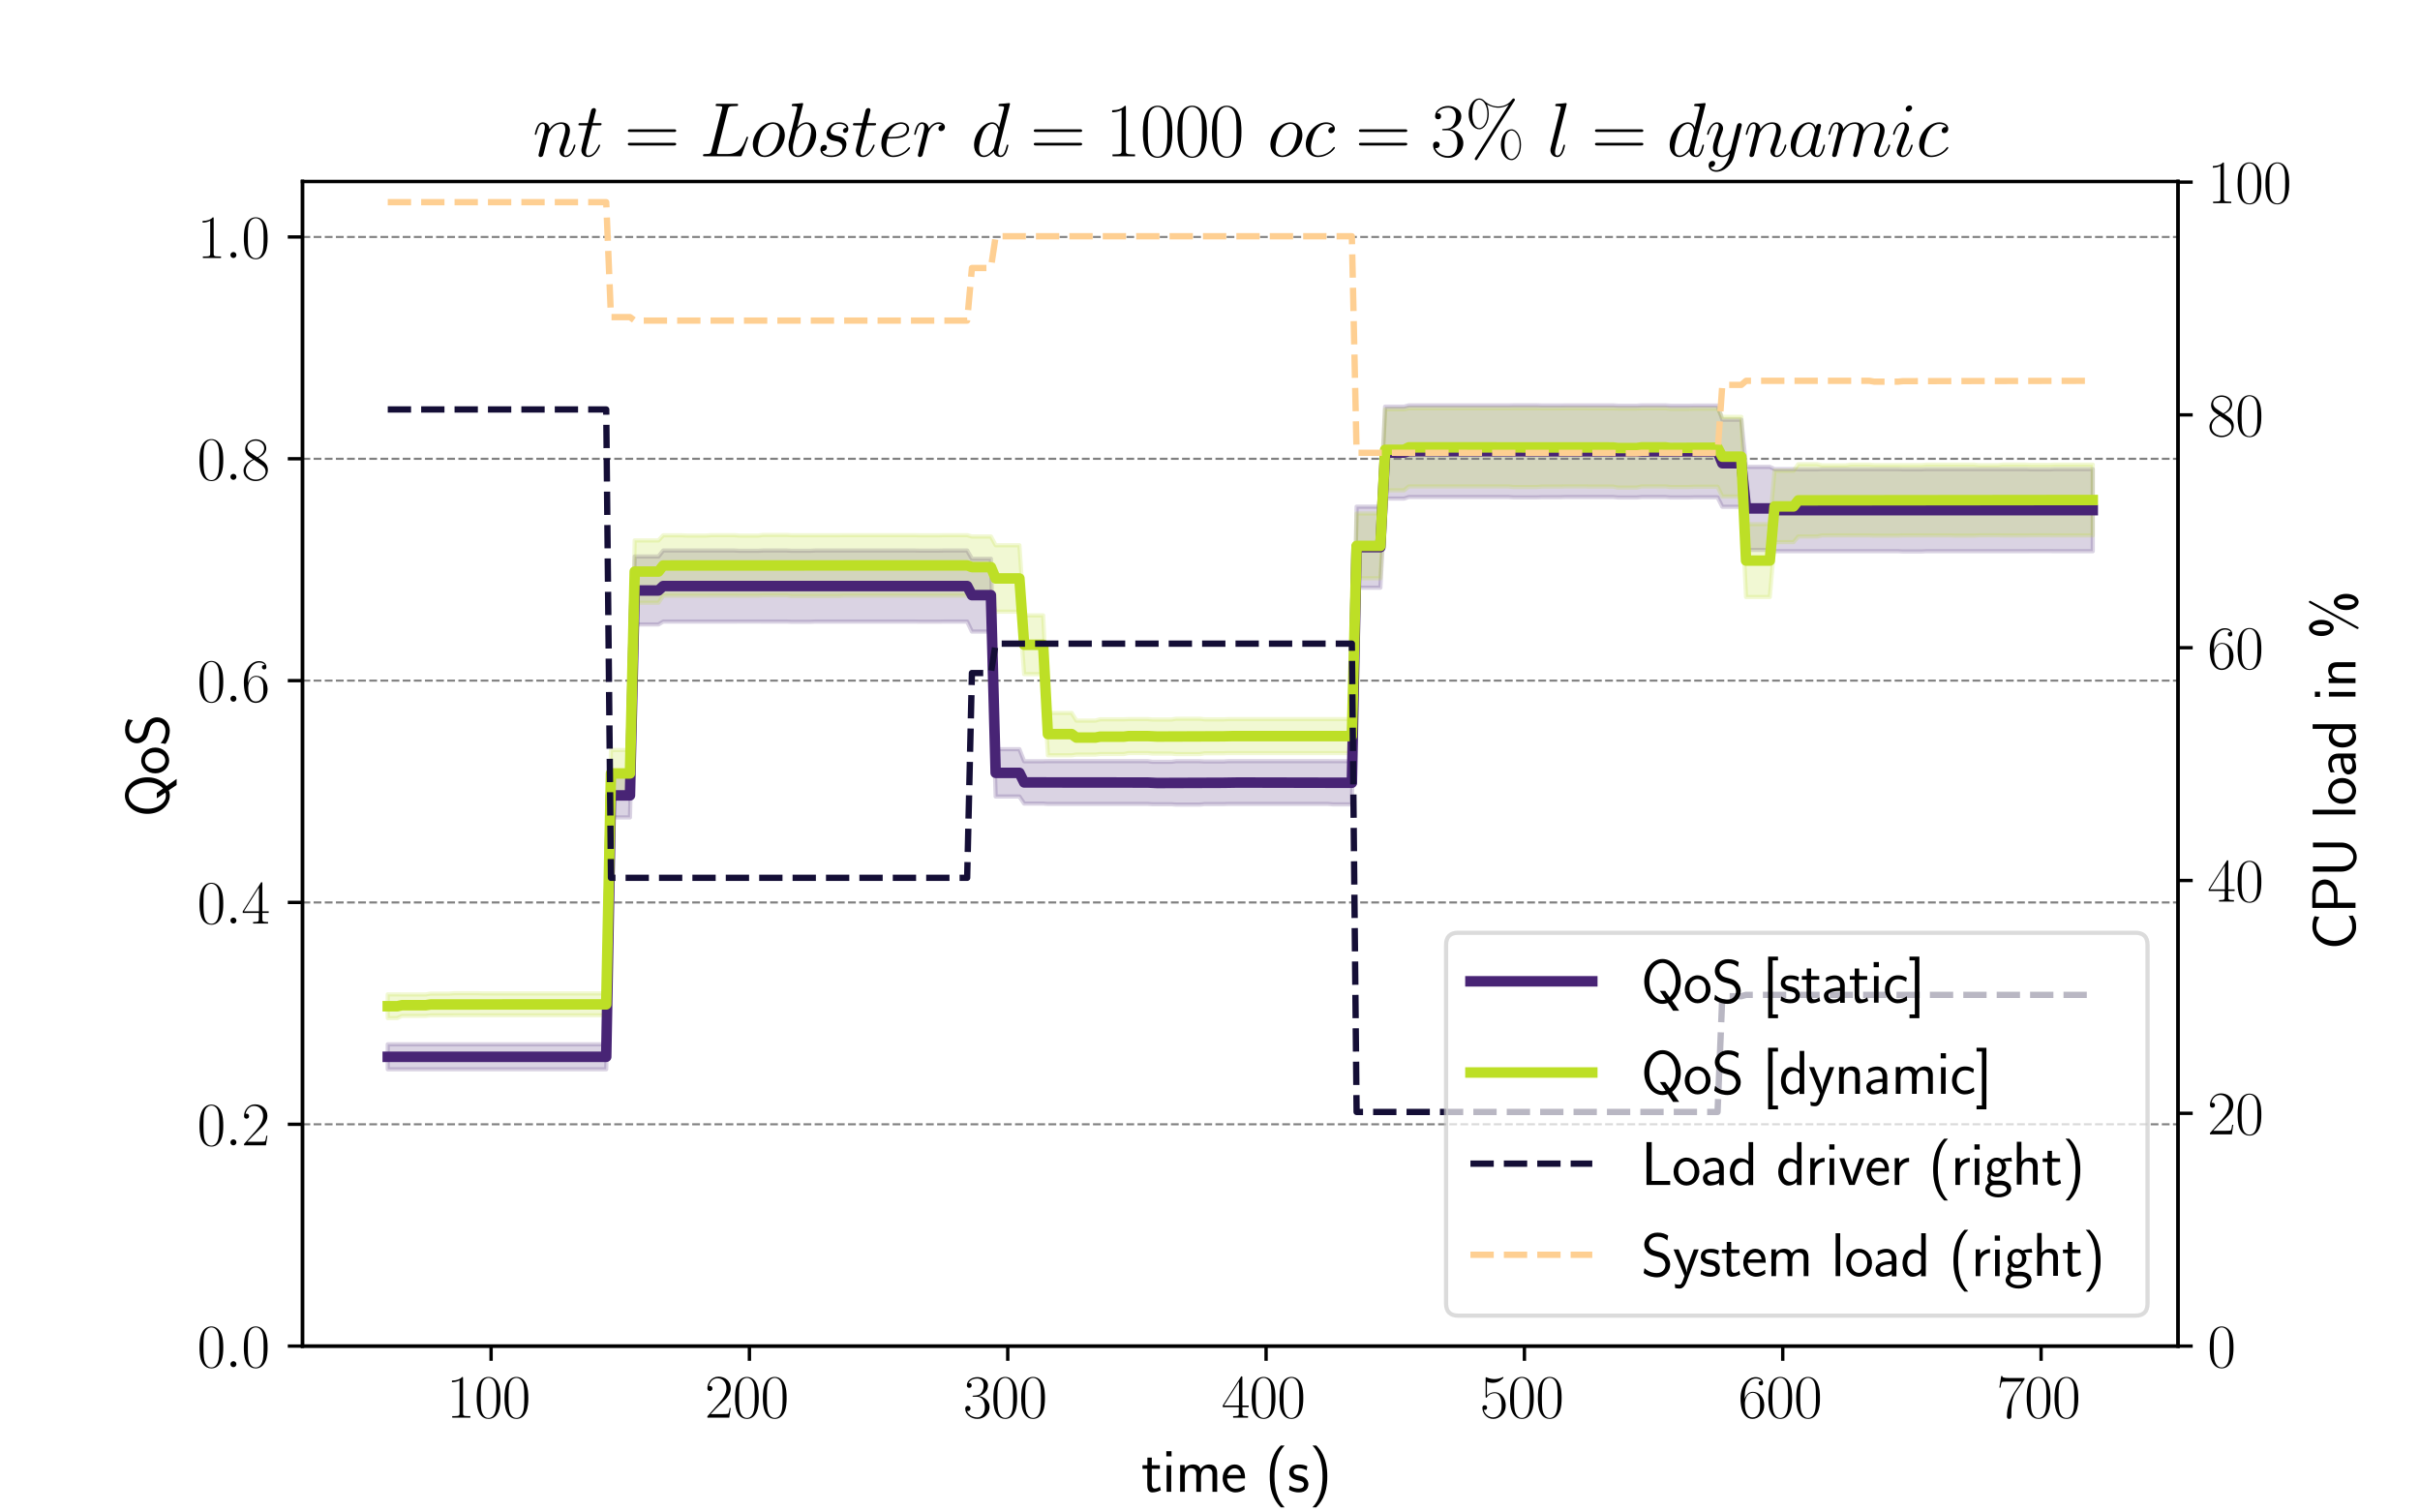 <?xml version="1.0" encoding="utf-8" standalone="no"?>
<!DOCTYPE svg PUBLIC "-//W3C//DTD SVG 1.1//EN"
  "http://www.w3.org/Graphics/SVG/1.1/DTD/svg11.dtd">
<svg xmlns:xlink="http://www.w3.org/1999/xlink" width="576pt" height="360pt" viewBox="0 0 576 360" xmlns="http://www.w3.org/2000/svg" version="1.1">
 <defs>
  <style type="text/css">*{stroke-linejoin: round; stroke-linecap: butt}</style>
 </defs>
 <g id="figure_1">
  <g id="patch_1">
   <path d="M 0 360 
L 576 360 
L 576 0 
L 0 0 
z
" style="fill: #ffffff"/>
  </g>
  <g id="axes_1">
   <g id="patch_2">
    <path d="M 72 320.4 
L 518.4 320.4 
L 518.4 43.2 
L 72 43.2 
z
" style="fill: #ffffff"/>
   </g>
   <g id="PolyCollection_1">
    <defs>
     <path id="m68144b0c9a" d="M 92.291 -105.495 
L 92.291 -111.43 
L 93.421 -111.43 
L 94.552 -111.43 
L 95.682 -111.43 
L 96.813 -111.43 
L 97.943 -111.43 
L 99.073 -111.43 
L 100.204 -111.43 
L 101.334 -111.43 
L 102.465 -111.43 
L 103.595 -111.43 
L 104.725 -111.43 
L 105.856 -111.43 
L 106.986 -111.43 
L 108.117 -111.43 
L 109.247 -111.43 
L 110.378 -111.43 
L 111.508 -111.43 
L 112.638 -111.43 
L 113.769 -111.43 
L 114.899 -111.43 
L 116.03 -111.43 
L 117.16 -111.43 
L 118.29 -111.43 
L 119.421 -111.43 
L 120.551 -111.43 
L 121.682 -111.43 
L 122.812 -111.43 
L 123.942 -111.43 
L 125.073 -111.43 
L 126.203 -111.43 
L 127.334 -111.43 
L 128.464 -111.43 
L 129.595 -111.43 
L 130.725 -111.43 
L 131.855 -111.43 
L 132.986 -111.43 
L 134.116 -111.43 
L 135.247 -111.43 
L 136.377 -111.43 
L 137.507 -111.43 
L 138.638 -111.43 
L 139.768 -111.43 
L 140.899 -111.43 
L 142.029 -111.43 
L 143.159 -111.43 
L 144.29 -111.43 
L 145.42 -175.919 
L 146.551 -175.919 
L 147.681 -175.919 
L 148.812 -175.919 
L 149.942 -175.919 
L 151.072 -227.54 
L 152.203 -227.54 
L 153.333 -227.54 
L 154.464 -227.54 
L 155.594 -227.54 
L 156.724 -227.54 
L 157.855 -228.967 
L 158.985 -228.967 
L 160.116 -228.967 
L 161.246 -228.967 
L 162.376 -228.967 
L 163.507 -228.967 
L 164.637 -228.967 
L 165.768 -228.967 
L 166.898 -228.967 
L 168.029 -228.967 
L 169.159 -228.967 
L 170.289 -228.967 
L 171.42 -228.967 
L 172.55 -228.967 
L 173.681 -228.967 
L 174.811 -228.967 
L 175.941 -228.907 
L 177.072 -228.907 
L 178.202 -228.907 
L 179.333 -228.907 
L 180.463 -228.907 
L 181.594 -228.967 
L 182.724 -228.967 
L 183.854 -228.967 
L 184.985 -228.967 
L 186.115 -228.967 
L 187.246 -228.967 
L 188.376 -228.908 
L 189.506 -228.908 
L 190.637 -228.908 
L 191.767 -228.908 
L 192.898 -228.908 
L 194.028 -228.967 
L 195.158 -228.967 
L 196.289 -228.967 
L 197.419 -228.967 
L 198.55 -228.967 
L 199.68 -228.967 
L 200.811 -228.967 
L 201.941 -228.967 
L 203.071 -228.967 
L 204.202 -228.967 
L 205.332 -228.967 
L 206.463 -228.967 
L 207.593 -228.967 
L 208.723 -228.967 
L 209.854 -228.967 
L 210.984 -228.967 
L 212.115 -228.967 
L 213.245 -228.967 
L 214.375 -228.967 
L 215.506 -228.967 
L 216.636 -228.967 
L 217.767 -228.967 
L 218.897 -228.939 
L 220.028 -228.939 
L 221.158 -228.939 
L 222.288 -228.939 
L 223.419 -228.939 
L 224.549 -228.967 
L 225.68 -228.967 
L 226.81 -228.967 
L 227.94 -228.967 
L 229.071 -228.967 
L 230.201 -228.967 
L 231.332 -227.008 
L 232.462 -227.008 
L 233.593 -227.008 
L 234.723 -227.008 
L 235.853 -227.008 
L 236.984 -181.678 
L 238.114 -181.678 
L 239.245 -181.678 
L 240.375 -181.678 
L 241.505 -181.678 
L 242.636 -181.678 
L 243.766 -178.804 
L 244.897 -178.804 
L 246.027 -178.804 
L 247.157 -178.804 
L 248.288 -178.804 
L 249.418 -178.83 
L 250.549 -178.83 
L 251.679 -178.83 
L 252.81 -178.83 
L 253.94 -178.83 
L 255.07 -178.83 
L 256.201 -178.83 
L 257.331 -178.83 
L 258.462 -178.83 
L 259.592 -178.83 
L 260.722 -178.83 
L 261.853 -178.83 
L 262.983 -178.83 
L 264.114 -178.83 
L 265.244 -178.83 
L 266.374 -178.83 
L 267.505 -178.83 
L 268.635 -178.83 
L 269.766 -178.83 
L 270.896 -178.83 
L 272.027 -178.83 
L 273.157 -178.83 
L 274.287 -178.678 
L 275.418 -178.678 
L 276.548 -178.678 
L 277.679 -178.678 
L 278.809 -178.678 
L 279.939 -178.816 
L 281.07 -178.816 
L 282.2 -178.816 
L 283.331 -178.816 
L 284.461 -178.816 
L 285.591 -178.816 
L 286.722 -178.755 
L 287.852 -178.755 
L 288.983 -178.755 
L 290.113 -178.755 
L 291.244 -178.755 
L 292.374 -178.83 
L 293.504 -178.83 
L 294.635 -178.83 
L 295.765 -178.83 
L 296.896 -178.83 
L 298.026 -178.83 
L 299.156 -178.83 
L 300.287 -178.83 
L 301.417 -178.83 
L 302.548 -178.83 
L 303.678 -178.83 
L 304.809 -178.83 
L 305.939 -178.83 
L 307.069 -178.83 
L 308.2 -178.83 
L 309.33 -178.83 
L 310.461 -178.83 
L 311.591 -178.83 
L 312.721 -178.83 
L 313.852 -178.83 
L 314.982 -178.83 
L 316.113 -178.83 
L 317.243 -178.82 
L 318.373 -178.82 
L 319.504 -178.82 
L 320.634 -178.82 
L 321.765 -178.82 
L 322.895 -239.398 
L 324.026 -239.398 
L 325.156 -239.398 
L 326.286 -239.398 
L 327.417 -239.398 
L 328.547 -239.398 
L 329.678 -263.207 
L 330.808 -263.207 
L 331.938 -263.207 
L 333.069 -263.207 
L 334.199 -263.207 
L 335.33 -263.513 
L 336.46 -263.513 
L 337.59 -263.513 
L 338.721 -263.513 
L 339.851 -263.513 
L 340.982 -263.513 
L 342.112 -263.513 
L 343.243 -263.513 
L 344.373 -263.513 
L 345.503 -263.513 
L 346.634 -263.513 
L 347.764 -263.513 
L 348.895 -263.513 
L 350.025 -263.513 
L 351.155 -263.513 
L 352.286 -263.513 
L 353.416 -263.513 
L 354.547 -263.513 
L 355.677 -263.513 
L 356.807 -263.513 
L 357.938 -263.513 
L 359.068 -263.513 
L 360.199 -263.541 
L 361.329 -263.541 
L 362.46 -263.541 
L 363.59 -263.541 
L 364.72 -263.541 
L 365.851 -263.541 
L 366.981 -263.498 
L 368.112 -263.498 
L 369.242 -263.498 
L 370.372 -263.498 
L 371.503 -263.498 
L 372.633 -263.513 
L 373.764 -263.513 
L 374.894 -263.513 
L 376.025 -263.513 
L 377.155 -263.513 
L 378.285 -263.513 
L 379.416 -263.513 
L 380.546 -263.513 
L 381.677 -263.513 
L 382.807 -263.513 
L 383.937 -263.513 
L 385.068 -263.443 
L 386.198 -263.443 
L 387.329 -263.443 
L 388.459 -263.443 
L 389.589 -263.443 
L 390.72 -263.513 
L 391.85 -263.513 
L 392.981 -263.513 
L 394.111 -263.513 
L 395.242 -263.513 
L 396.372 -263.513 
L 397.502 -263.443 
L 398.633 -263.443 
L 399.763 -263.443 
L 400.894 -263.443 
L 402.024 -263.443 
L 403.154 -263.466 
L 404.285 -263.466 
L 405.415 -263.466 
L 406.546 -263.466 
L 407.676 -263.466 
L 408.806 -263.466 
L 409.937 -260.11 
L 411.067 -260.11 
L 412.198 -260.11 
L 413.328 -260.11 
L 414.459 -260.11 
L 415.589 -248.875 
L 416.719 -248.875 
L 417.85 -248.875 
L 418.98 -248.875 
L 420.111 -248.875 
L 421.241 -248.875 
L 422.371 -248.34 
L 423.502 -248.34 
L 424.632 -248.34 
L 425.763 -248.34 
L 426.893 -248.34 
L 428.024 -248.287 
L 429.154 -248.287 
L 430.284 -248.287 
L 431.415 -248.287 
L 432.545 -248.287 
L 433.676 -248.34 
L 434.806 -248.34 
L 435.936 -248.34 
L 437.067 -248.34 
L 438.197 -248.34 
L 439.328 -248.34 
L 440.458 -248.34 
L 441.588 -248.34 
L 442.719 -248.34 
L 443.849 -248.34 
L 444.98 -248.34 
L 446.11 -248.34 
L 447.241 -248.34 
L 448.371 -248.34 
L 449.501 -248.34 
L 450.632 -248.34 
L 451.762 -248.34 
L 452.893 -248.286 
L 454.023 -248.286 
L 455.153 -248.286 
L 456.284 -248.286 
L 457.414 -248.286 
L 458.545 -248.34 
L 459.675 -248.34 
L 460.805 -248.34 
L 461.936 -248.34 
L 463.066 -248.34 
L 464.197 -248.34 
L 465.327 -248.34 
L 466.458 -248.34 
L 467.588 -248.34 
L 468.718 -248.34 
L 469.849 -248.34 
L 470.979 -248.34 
L 472.11 -248.34 
L 473.24 -248.34 
L 474.37 -248.34 
L 475.501 -248.34 
L 476.631 -248.34 
L 477.762 -248.34 
L 478.892 -248.34 
L 480.022 -248.34 
L 481.153 -248.34 
L 482.283 -248.34 
L 483.414 -248.276 
L 484.544 -248.276 
L 485.675 -248.276 
L 486.805 -248.276 
L 487.935 -248.276 
L 489.066 -248.34 
L 490.196 -248.34 
L 491.327 -248.34 
L 492.457 -248.34 
L 493.587 -248.34 
L 494.718 -248.34 
L 495.848 -248.34 
L 496.979 -248.34 
L 498.109 -248.34 
L 498.109 -228.806 
L 498.109 -228.806 
L 496.979 -228.806 
L 495.848 -228.806 
L 494.718 -228.806 
L 493.587 -228.806 
L 492.457 -228.806 
L 491.327 -228.806 
L 490.196 -228.806 
L 489.066 -228.806 
L 487.935 -228.814 
L 486.805 -228.814 
L 485.675 -228.814 
L 484.544 -228.814 
L 483.414 -228.814 
L 482.283 -228.806 
L 481.153 -228.806 
L 480.022 -228.806 
L 478.892 -228.806 
L 477.762 -228.806 
L 476.631 -228.806 
L 475.501 -228.806 
L 474.37 -228.806 
L 473.24 -228.806 
L 472.11 -228.806 
L 470.979 -228.806 
L 469.849 -228.806 
L 468.718 -228.806 
L 467.588 -228.806 
L 466.458 -228.806 
L 465.327 -228.806 
L 464.197 -228.806 
L 463.066 -228.806 
L 461.936 -228.806 
L 460.805 -228.806 
L 459.675 -228.806 
L 458.545 -228.806 
L 457.414 -228.749 
L 456.284 -228.749 
L 455.153 -228.749 
L 454.023 -228.749 
L 452.893 -228.749 
L 451.762 -228.806 
L 450.632 -228.806 
L 449.501 -228.806 
L 448.371 -228.806 
L 447.241 -228.806 
L 446.11 -228.806 
L 444.98 -228.806 
L 443.849 -228.806 
L 442.719 -228.806 
L 441.588 -228.806 
L 440.458 -228.806 
L 439.328 -228.806 
L 438.197 -228.806 
L 437.067 -228.806 
L 435.936 -228.806 
L 434.806 -228.806 
L 433.676 -228.806 
L 432.545 -228.803 
L 431.415 -228.803 
L 430.284 -228.803 
L 429.154 -228.803 
L 428.024 -228.803 
L 426.893 -228.806 
L 425.763 -228.806 
L 424.632 -228.806 
L 423.502 -228.806 
L 422.371 -228.806 
L 421.241 -229.104 
L 420.111 -229.104 
L 418.98 -229.104 
L 417.85 -229.104 
L 416.719 -229.104 
L 415.589 -229.104 
L 414.459 -239.378 
L 413.328 -239.378 
L 412.198 -239.378 
L 411.067 -239.378 
L 409.937 -239.378 
L 408.806 -241.637 
L 407.676 -241.637 
L 406.546 -241.637 
L 405.415 -241.637 
L 404.285 -241.637 
L 403.154 -241.637 
L 402.024 -241.604 
L 400.894 -241.604 
L 399.763 -241.604 
L 398.633 -241.604 
L 397.502 -241.604 
L 396.372 -241.7 
L 395.242 -241.7 
L 394.111 -241.7 
L 392.981 -241.7 
L 391.85 -241.7 
L 390.72 -241.7 
L 389.589 -241.603 
L 388.459 -241.603 
L 387.329 -241.603 
L 386.198 -241.603 
L 385.068 -241.603 
L 383.937 -241.7 
L 382.807 -241.7 
L 381.677 -241.7 
L 380.546 -241.7 
L 379.416 -241.7 
L 378.285 -241.7 
L 377.155 -241.7 
L 376.025 -241.7 
L 374.894 -241.7 
L 373.764 -241.7 
L 372.633 -241.7 
L 371.503 -241.66 
L 370.372 -241.66 
L 369.242 -241.66 
L 368.112 -241.66 
L 366.981 -241.66 
L 365.851 -241.616 
L 364.72 -241.616 
L 363.59 -241.616 
L 362.46 -241.616 
L 361.329 -241.616 
L 360.199 -241.616 
L 359.068 -241.7 
L 357.938 -241.7 
L 356.807 -241.7 
L 355.677 -241.7 
L 354.547 -241.7 
L 353.416 -241.7 
L 352.286 -241.7 
L 351.155 -241.7 
L 350.025 -241.7 
L 348.895 -241.7 
L 347.764 -241.7 
L 346.634 -241.7 
L 345.503 -241.7 
L 344.373 -241.7 
L 343.243 -241.7 
L 342.112 -241.7 
L 340.982 -241.7 
L 339.851 -241.7 
L 338.721 -241.7 
L 337.59 -241.7 
L 336.46 -241.7 
L 335.33 -241.7 
L 334.199 -241.339 
L 333.069 -241.339 
L 331.938 -241.339 
L 330.808 -241.339 
L 329.678 -241.339 
L 328.547 -220.129 
L 327.417 -220.129 
L 326.286 -220.129 
L 325.156 -220.129 
L 324.026 -220.129 
L 322.895 -220.129 
L 321.765 -168.548 
L 320.634 -168.548 
L 319.504 -168.548 
L 318.373 -168.548 
L 317.243 -168.548 
L 316.113 -168.649 
L 314.982 -168.649 
L 313.852 -168.649 
L 312.721 -168.649 
L 311.591 -168.649 
L 310.461 -168.649 
L 309.33 -168.649 
L 308.2 -168.649 
L 307.069 -168.649 
L 305.939 -168.649 
L 304.809 -168.649 
L 303.678 -168.649 
L 302.548 -168.649 
L 301.417 -168.649 
L 300.287 -168.649 
L 299.156 -168.649 
L 298.026 -168.649 
L 296.896 -168.649 
L 295.765 -168.649 
L 294.635 -168.649 
L 293.504 -168.649 
L 292.374 -168.649 
L 291.244 -168.614 
L 290.113 -168.614 
L 288.983 -168.614 
L 287.852 -168.614 
L 286.722 -168.614 
L 285.591 -168.496 
L 284.461 -168.496 
L 283.331 -168.496 
L 282.2 -168.496 
L 281.07 -168.496 
L 279.939 -168.496 
L 278.809 -168.579 
L 277.679 -168.579 
L 276.548 -168.579 
L 275.418 -168.579 
L 274.287 -168.579 
L 273.157 -168.649 
L 272.027 -168.649 
L 270.896 -168.649 
L 269.766 -168.649 
L 268.635 -168.649 
L 267.505 -168.649 
L 266.374 -168.649 
L 265.244 -168.649 
L 264.114 -168.649 
L 262.983 -168.649 
L 261.853 -168.649 
L 260.722 -168.649 
L 259.592 -168.649 
L 258.462 -168.649 
L 257.331 -168.649 
L 256.201 -168.649 
L 255.07 -168.649 
L 253.94 -168.649 
L 252.81 -168.649 
L 251.679 -168.649 
L 250.549 -168.649 
L 249.418 -168.649 
L 248.288 -168.731 
L 247.157 -168.731 
L 246.027 -168.731 
L 244.897 -168.731 
L 243.766 -168.731 
L 242.636 -170.415 
L 241.505 -170.415 
L 240.375 -170.415 
L 239.245 -170.415 
L 238.114 -170.415 
L 236.984 -170.415 
L 235.853 -209.677 
L 234.723 -209.677 
L 233.593 -209.677 
L 232.462 -209.677 
L 231.332 -209.677 
L 230.201 -212.052 
L 229.071 -212.052 
L 227.94 -212.052 
L 226.81 -212.052 
L 225.68 -212.052 
L 224.549 -212.052 
L 223.419 -212.024 
L 222.288 -212.024 
L 221.158 -212.024 
L 220.028 -212.024 
L 218.897 -212.024 
L 217.767 -212.052 
L 216.636 -212.052 
L 215.506 -212.052 
L 214.375 -212.052 
L 213.245 -212.052 
L 212.115 -212.052 
L 210.984 -212.052 
L 209.854 -212.052 
L 208.723 -212.052 
L 207.593 -212.052 
L 206.463 -212.052 
L 205.332 -212.052 
L 204.202 -212.052 
L 203.071 -212.052 
L 201.941 -212.052 
L 200.811 -212.052 
L 199.68 -212.052 
L 198.55 -212.052 
L 197.419 -212.052 
L 196.289 -212.052 
L 195.158 -212.052 
L 194.028 -212.052 
L 192.898 -212 
L 191.767 -212 
L 190.637 -212 
L 189.506 -212 
L 188.376 -212 
L 187.246 -212.052 
L 186.115 -212.052 
L 184.985 -212.052 
L 183.854 -212.052 
L 182.724 -212.052 
L 181.594 -212.052 
L 180.463 -212.056 
L 179.333 -212.056 
L 178.202 -212.056 
L 177.072 -212.056 
L 175.941 -212.056 
L 174.811 -212.052 
L 173.681 -212.052 
L 172.55 -212.052 
L 171.42 -212.052 
L 170.289 -212.052 
L 169.159 -212.052 
L 168.029 -212.052 
L 166.898 -212.052 
L 165.768 -212.052 
L 164.637 -212.052 
L 163.507 -212.052 
L 162.376 -212.052 
L 161.246 -212.052 
L 160.116 -212.052 
L 158.985 -212.052 
L 157.855 -212.052 
L 156.724 -211.368 
L 155.594 -211.368 
L 154.464 -211.368 
L 153.333 -211.368 
L 152.203 -211.368 
L 151.072 -211.368 
L 149.942 -165.447 
L 148.812 -165.447 
L 147.681 -165.447 
L 146.551 -165.447 
L 145.42 -165.447 
L 144.29 -105.495 
L 143.159 -105.495 
L 142.029 -105.495 
L 140.899 -105.495 
L 139.768 -105.495 
L 138.638 -105.495 
L 137.507 -105.495 
L 136.377 -105.495 
L 135.247 -105.495 
L 134.116 -105.495 
L 132.986 -105.495 
L 131.855 -105.495 
L 130.725 -105.495 
L 129.595 -105.495 
L 128.464 -105.495 
L 127.334 -105.495 
L 126.203 -105.495 
L 125.073 -105.495 
L 123.942 -105.495 
L 122.812 -105.495 
L 121.682 -105.495 
L 120.551 -105.495 
L 119.421 -105.495 
L 118.29 -105.495 
L 117.16 -105.495 
L 116.03 -105.495 
L 114.899 -105.495 
L 113.769 -105.495 
L 112.638 -105.495 
L 111.508 -105.495 
L 110.378 -105.495 
L 109.247 -105.495 
L 108.117 -105.495 
L 106.986 -105.495 
L 105.856 -105.495 
L 104.725 -105.495 
L 103.595 -105.495 
L 102.465 -105.495 
L 101.334 -105.495 
L 100.204 -105.495 
L 99.073 -105.495 
L 97.943 -105.495 
L 96.813 -105.495 
L 95.682 -105.495 
L 94.552 -105.495 
L 93.421 -105.495 
L 92.291 -105.495 
z
" style="stroke: #482475; stroke-opacity: 0.2"/>
    </defs>
    <g clip-path="url(#p55c107a11f)">
     <use xlink:href="#m68144b0c9a" x="0" y="360" style="fill: #482475; fill-opacity: 0.2; stroke: #482475; stroke-opacity: 0.2"/>
    </g>
   </g>
   <g id="PolyCollection_2">
    <defs>
     <path id="m6df69dbe72" d="M 92.291 -117.675 
L 92.291 -123.315 
L 93.421 -123.315 
L 94.552 -123.315 
L 95.682 -123.296 
L 96.813 -123.296 
L 97.943 -123.296 
L 99.073 -123.296 
L 100.204 -123.296 
L 101.334 -123.296 
L 102.465 -123.499 
L 103.595 -123.499 
L 104.725 -123.499 
L 105.856 -123.499 
L 106.986 -123.499 
L 108.117 -123.599 
L 109.247 -123.599 
L 110.378 -123.599 
L 111.508 -123.599 
L 112.638 -123.599 
L 113.769 -123.599 
L 114.899 -123.548 
L 116.03 -123.548 
L 117.16 -123.548 
L 118.29 -123.548 
L 119.421 -123.548 
L 120.551 -123.548 
L 121.682 -123.548 
L 122.812 -123.548 
L 123.942 -123.548 
L 125.073 -123.548 
L 126.203 -123.548 
L 127.334 -123.548 
L 128.464 -123.548 
L 129.595 -123.548 
L 130.725 -123.548 
L 131.855 -123.548 
L 132.986 -123.548 
L 134.116 -123.548 
L 135.247 -123.548 
L 136.377 -123.548 
L 137.507 -123.548 
L 138.638 -123.548 
L 139.768 -123.548 
L 140.899 -123.548 
L 142.029 -123.548 
L 143.159 -123.548 
L 144.29 -123.548 
L 145.42 -181.485 
L 146.551 -181.485 
L 147.681 -181.485 
L 148.812 -181.485 
L 149.942 -181.485 
L 151.072 -231.368 
L 152.203 -231.368 
L 153.333 -231.368 
L 154.464 -231.368 
L 155.594 -231.368 
L 156.724 -231.368 
L 157.855 -232.582 
L 158.985 -232.582 
L 160.116 -232.582 
L 161.246 -232.582 
L 162.376 -232.582 
L 163.507 -232.526 
L 164.637 -232.526 
L 165.768 -232.526 
L 166.898 -232.526 
L 168.029 -232.526 
L 169.159 -232.617 
L 170.289 -232.617 
L 171.42 -232.617 
L 172.55 -232.617 
L 173.681 -232.617 
L 174.811 -232.617 
L 175.941 -232.526 
L 177.072 -232.526 
L 178.202 -232.526 
L 179.333 -232.526 
L 180.463 -232.526 
L 181.594 -232.674 
L 182.724 -232.674 
L 183.854 -232.674 
L 184.985 -232.674 
L 186.115 -232.674 
L 187.246 -232.674 
L 188.376 -232.599 
L 189.506 -232.599 
L 190.637 -232.599 
L 191.767 -232.599 
L 192.898 -232.599 
L 194.028 -232.599 
L 195.158 -232.599 
L 196.289 -232.599 
L 197.419 -232.599 
L 198.55 -232.599 
L 199.68 -232.599 
L 200.811 -232.617 
L 201.941 -232.617 
L 203.071 -232.617 
L 204.202 -232.617 
L 205.332 -232.617 
L 206.463 -232.617 
L 207.593 -232.617 
L 208.723 -232.617 
L 209.854 -232.617 
L 210.984 -232.617 
L 212.115 -232.617 
L 213.245 -232.617 
L 214.375 -232.617 
L 215.506 -232.617 
L 216.636 -232.617 
L 217.767 -232.617 
L 218.897 -232.581 
L 220.028 -232.581 
L 221.158 -232.581 
L 222.288 -232.581 
L 223.419 -232.581 
L 224.549 -232.617 
L 225.68 -232.617 
L 226.81 -232.617 
L 227.94 -232.617 
L 229.071 -232.617 
L 230.201 -232.617 
L 231.332 -232.296 
L 232.462 -232.296 
L 233.593 -232.296 
L 234.723 -232.296 
L 235.853 -232.296 
L 236.984 -230.222 
L 238.114 -230.222 
L 239.245 -230.222 
L 240.375 -230.222 
L 241.505 -230.222 
L 242.636 -230.222 
L 243.766 -213.527 
L 244.897 -213.527 
L 246.027 -213.527 
L 247.157 -213.527 
L 248.288 -213.527 
L 249.418 -190.317 
L 250.549 -190.317 
L 251.679 -190.317 
L 252.81 -190.317 
L 253.94 -190.317 
L 255.07 -190.317 
L 256.201 -188.486 
L 257.331 -188.486 
L 258.462 -188.486 
L 259.592 -188.486 
L 260.722 -188.486 
L 261.853 -188.792 
L 262.983 -188.792 
L 264.114 -188.792 
L 265.244 -188.792 
L 266.374 -188.792 
L 267.505 -188.792 
L 268.635 -188.839 
L 269.766 -188.839 
L 270.896 -188.839 
L 272.027 -188.839 
L 273.157 -188.839 
L 274.287 -188.737 
L 275.418 -188.737 
L 276.548 -188.737 
L 277.679 -188.737 
L 278.809 -188.737 
L 279.939 -188.917 
L 281.07 -188.917 
L 282.2 -188.917 
L 283.331 -188.917 
L 284.461 -188.917 
L 285.591 -188.917 
L 286.722 -188.781 
L 287.852 -188.781 
L 288.983 -188.781 
L 290.113 -188.781 
L 291.244 -188.781 
L 292.374 -188.839 
L 293.504 -188.839 
L 294.635 -188.839 
L 295.765 -188.839 
L 296.896 -188.839 
L 298.026 -188.839 
L 299.156 -188.839 
L 300.287 -188.839 
L 301.417 -188.839 
L 302.548 -188.839 
L 303.678 -188.839 
L 304.809 -188.839 
L 305.939 -188.839 
L 307.069 -188.839 
L 308.2 -188.839 
L 309.33 -188.839 
L 310.461 -188.839 
L 311.591 -188.839 
L 312.721 -188.839 
L 313.852 -188.839 
L 314.982 -188.839 
L 316.113 -188.839 
L 317.243 -188.839 
L 318.373 -188.839 
L 319.504 -188.839 
L 320.634 -188.839 
L 321.765 -188.839 
L 322.895 -237.773 
L 324.026 -237.773 
L 325.156 -237.773 
L 326.286 -237.773 
L 327.417 -237.773 
L 328.547 -237.773 
L 329.678 -262.581 
L 330.808 -262.581 
L 331.938 -262.581 
L 333.069 -262.581 
L 334.199 -262.581 
L 335.33 -262.819 
L 336.46 -262.819 
L 337.59 -262.819 
L 338.721 -262.819 
L 339.851 -262.819 
L 340.982 -262.819 
L 342.112 -262.819 
L 343.243 -262.819 
L 344.373 -262.819 
L 345.503 -262.819 
L 346.634 -262.819 
L 347.764 -262.819 
L 348.895 -262.819 
L 350.025 -262.819 
L 351.155 -262.819 
L 352.286 -262.819 
L 353.416 -262.819 
L 354.547 -262.819 
L 355.677 -262.819 
L 356.807 -262.819 
L 357.938 -262.819 
L 359.068 -262.819 
L 360.199 -262.843 
L 361.329 -262.843 
L 362.46 -262.843 
L 363.59 -262.843 
L 364.72 -262.843 
L 365.851 -262.843 
L 366.981 -262.801 
L 368.112 -262.801 
L 369.242 -262.801 
L 370.372 -262.801 
L 371.503 -262.801 
L 372.633 -262.819 
L 373.764 -262.819 
L 374.894 -262.819 
L 376.025 -262.819 
L 377.155 -262.819 
L 378.285 -262.801 
L 379.416 -262.801 
L 380.546 -262.801 
L 381.677 -262.801 
L 382.807 -262.801 
L 383.937 -262.801 
L 385.068 -262.756 
L 386.198 -262.756 
L 387.329 -262.756 
L 388.459 -262.756 
L 389.589 -262.756 
L 390.72 -262.819 
L 391.85 -262.819 
L 392.981 -262.819 
L 394.111 -262.819 
L 395.242 -262.819 
L 396.372 -262.819 
L 397.502 -262.676 
L 398.633 -262.676 
L 399.763 -262.676 
L 400.894 -262.676 
L 402.024 -262.676 
L 403.154 -262.72 
L 404.285 -262.72 
L 405.415 -262.72 
L 406.546 -262.72 
L 407.676 -262.72 
L 408.806 -262.72 
L 409.937 -260.779 
L 411.067 -260.779 
L 412.198 -260.779 
L 413.328 -260.779 
L 414.459 -260.779 
L 415.589 -235.232 
L 416.719 -235.232 
L 417.85 -235.232 
L 418.98 -235.232 
L 420.111 -235.232 
L 421.241 -235.232 
L 422.371 -247.958 
L 423.502 -247.958 
L 424.632 -247.958 
L 425.763 -247.958 
L 426.893 -247.958 
L 428.024 -249.508 
L 429.154 -249.508 
L 430.284 -249.508 
L 431.415 -249.508 
L 432.545 -249.508 
L 433.676 -249.247 
L 434.806 -249.247 
L 435.936 -249.247 
L 437.067 -249.247 
L 438.197 -249.247 
L 439.328 -249.247 
L 440.458 -249.417 
L 441.588 -249.417 
L 442.719 -249.417 
L 443.849 -249.417 
L 444.98 -249.417 
L 446.11 -249.314 
L 447.241 -249.314 
L 448.371 -249.314 
L 449.501 -249.314 
L 450.632 -249.314 
L 451.762 -249.314 
L 452.893 -249.301 
L 454.023 -249.301 
L 455.153 -249.301 
L 456.284 -249.301 
L 457.414 -249.301 
L 458.545 -249.417 
L 459.675 -249.417 
L 460.805 -249.417 
L 461.936 -249.417 
L 463.066 -249.417 
L 464.197 -249.417 
L 465.327 -249.411 
L 466.458 -249.411 
L 467.588 -249.411 
L 468.718 -249.411 
L 469.849 -249.411 
L 470.979 -249.287 
L 472.11 -249.287 
L 473.24 -249.287 
L 474.37 -249.287 
L 475.501 -249.287 
L 476.631 -249.423 
L 477.762 -249.423 
L 478.892 -249.423 
L 480.022 -249.423 
L 481.153 -249.423 
L 482.283 -249.423 
L 483.414 -249.347 
L 484.544 -249.347 
L 485.675 -249.347 
L 486.805 -249.347 
L 487.935 -249.347 
L 489.066 -249.417 
L 490.196 -249.417 
L 491.327 -249.417 
L 492.457 -249.417 
L 493.587 -249.417 
L 494.718 -249.417 
L 495.848 -249.417 
L 496.979 -249.417 
L 498.109 -249.417 
L 498.109 -232.564 
L 498.109 -232.564 
L 496.979 -232.564 
L 495.848 -232.564 
L 494.718 -232.564 
L 493.587 -232.564 
L 492.457 -232.564 
L 491.327 -232.564 
L 490.196 -232.564 
L 489.066 -232.564 
L 487.935 -232.578 
L 486.805 -232.578 
L 485.675 -232.578 
L 484.544 -232.578 
L 483.414 -232.578 
L 482.283 -232.558 
L 481.153 -232.558 
L 480.022 -232.558 
L 478.892 -232.558 
L 477.762 -232.558 
L 476.631 -232.558 
L 475.501 -232.582 
L 474.37 -232.582 
L 473.24 -232.582 
L 472.11 -232.582 
L 470.979 -232.582 
L 469.849 -232.513 
L 468.718 -232.513 
L 467.588 -232.513 
L 466.458 -232.513 
L 465.327 -232.513 
L 464.197 -232.564 
L 463.066 -232.564 
L 461.936 -232.564 
L 460.805 -232.564 
L 459.675 -232.564 
L 458.545 -232.564 
L 457.414 -232.568 
L 456.284 -232.568 
L 455.153 -232.568 
L 454.023 -232.568 
L 452.893 -232.568 
L 451.762 -232.5 
L 450.632 -232.5 
L 449.501 -232.5 
L 448.371 -232.5 
L 447.241 -232.5 
L 446.11 -232.5 
L 444.98 -232.564 
L 443.849 -232.564 
L 442.719 -232.564 
L 441.588 -232.564 
L 440.458 -232.564 
L 439.328 -232.566 
L 438.197 -232.566 
L 437.067 -232.566 
L 435.936 -232.566 
L 434.806 -232.566 
L 433.676 -232.566 
L 432.545 -232.306 
L 431.415 -232.306 
L 430.284 -232.306 
L 429.154 -232.306 
L 428.024 -232.306 
L 426.893 -230.966 
L 425.763 -230.966 
L 424.632 -230.966 
L 423.502 -230.966 
L 422.371 -230.966 
L 421.241 -217.903 
L 420.111 -217.903 
L 418.98 -217.903 
L 417.85 -217.903 
L 416.719 -217.903 
L 415.589 -217.903 
L 414.459 -241.822 
L 413.328 -241.822 
L 412.198 -241.822 
L 411.067 -241.822 
L 409.937 -241.822 
L 408.806 -244.16 
L 407.676 -244.16 
L 406.546 -244.16 
L 405.415 -244.16 
L 404.285 -244.16 
L 403.154 -244.16 
L 402.024 -244.092 
L 400.894 -244.092 
L 399.763 -244.092 
L 398.633 -244.092 
L 397.502 -244.092 
L 396.372 -244.228 
L 395.242 -244.228 
L 394.111 -244.228 
L 392.981 -244.228 
L 391.85 -244.228 
L 390.72 -244.228 
L 389.589 -243.958 
L 388.459 -243.958 
L 387.329 -243.958 
L 386.198 -243.958 
L 385.068 -243.958 
L 383.937 -244.19 
L 382.807 -244.19 
L 381.677 -244.19 
L 380.546 -244.19 
L 379.416 -244.19 
L 378.285 -244.19 
L 377.155 -244.228 
L 376.025 -244.228 
L 374.894 -244.228 
L 373.764 -244.228 
L 372.633 -244.228 
L 371.503 -244.19 
L 370.372 -244.19 
L 369.242 -244.19 
L 368.112 -244.19 
L 366.981 -244.19 
L 365.851 -244.092 
L 364.72 -244.092 
L 363.59 -244.092 
L 362.46 -244.092 
L 361.329 -244.092 
L 360.199 -244.092 
L 359.068 -244.228 
L 357.938 -244.228 
L 356.807 -244.228 
L 355.677 -244.228 
L 354.547 -244.228 
L 353.416 -244.228 
L 352.286 -244.228 
L 351.155 -244.228 
L 350.025 -244.228 
L 348.895 -244.228 
L 347.764 -244.228 
L 346.634 -244.228 
L 345.503 -244.228 
L 344.373 -244.228 
L 343.243 -244.228 
L 342.112 -244.228 
L 340.982 -244.228 
L 339.851 -244.228 
L 338.721 -244.228 
L 337.59 -244.228 
L 336.46 -244.228 
L 335.33 -244.228 
L 334.199 -243.299 
L 333.069 -243.299 
L 331.938 -243.299 
L 330.808 -243.299 
L 329.678 -243.299 
L 328.547 -222.365 
L 327.417 -222.365 
L 326.286 -222.365 
L 325.156 -222.365 
L 324.026 -222.365 
L 322.895 -222.365 
L 321.765 -180.761 
L 320.634 -180.761 
L 319.504 -180.761 
L 318.373 -180.761 
L 317.243 -180.761 
L 316.113 -180.761 
L 314.982 -180.761 
L 313.852 -180.761 
L 312.721 -180.761 
L 311.591 -180.761 
L 310.461 -180.761 
L 309.33 -180.761 
L 308.2 -180.761 
L 307.069 -180.761 
L 305.939 -180.761 
L 304.809 -180.761 
L 303.678 -180.761 
L 302.548 -180.761 
L 301.417 -180.761 
L 300.287 -180.761 
L 299.156 -180.761 
L 298.026 -180.761 
L 296.896 -180.761 
L 295.765 -180.761 
L 294.635 -180.761 
L 293.504 -180.761 
L 292.374 -180.761 
L 291.244 -180.708 
L 290.113 -180.708 
L 288.983 -180.708 
L 287.852 -180.708 
L 286.722 -180.708 
L 285.591 -180.516 
L 284.461 -180.516 
L 283.331 -180.516 
L 282.2 -180.516 
L 281.07 -180.516 
L 279.939 -180.516 
L 278.809 -180.641 
L 277.679 -180.641 
L 276.548 -180.641 
L 275.418 -180.641 
L 274.287 -180.641 
L 273.157 -180.761 
L 272.027 -180.761 
L 270.896 -180.761 
L 269.766 -180.761 
L 268.635 -180.761 
L 267.505 -180.531 
L 266.374 -180.531 
L 265.244 -180.531 
L 264.114 -180.531 
L 262.983 -180.531 
L 261.853 -180.531 
L 260.722 -180.392 
L 259.592 -180.392 
L 258.462 -180.392 
L 257.331 -180.392 
L 256.201 -180.392 
L 255.07 -180.228 
L 253.94 -180.228 
L 252.81 -180.228 
L 251.679 -180.228 
L 250.549 -180.228 
L 249.418 -180.228 
L 248.288 -199.536 
L 247.157 -199.536 
L 246.027 -199.536 
L 244.897 -199.536 
L 243.766 -199.536 
L 242.636 -214.41 
L 241.505 -214.41 
L 240.375 -214.41 
L 239.245 -214.41 
L 238.114 -214.41 
L 236.984 -214.41 
L 235.853 -217.727 
L 234.723 -217.727 
L 233.593 -217.727 
L 232.462 -217.727 
L 231.332 -217.727 
L 230.201 -218.24 
L 229.071 -218.24 
L 227.94 -218.24 
L 226.81 -218.24 
L 225.68 -218.24 
L 224.549 -218.24 
L 223.419 -218.22 
L 222.288 -218.22 
L 221.158 -218.22 
L 220.028 -218.22 
L 218.897 -218.22 
L 217.767 -218.24 
L 216.636 -218.24 
L 215.506 -218.24 
L 214.375 -218.24 
L 213.245 -218.24 
L 212.115 -218.24 
L 210.984 -218.24 
L 209.854 -218.24 
L 208.723 -218.24 
L 207.593 -218.24 
L 206.463 -218.24 
L 205.332 -218.24 
L 204.202 -218.24 
L 203.071 -218.24 
L 201.941 -218.24 
L 200.811 -218.24 
L 199.68 -218.147 
L 198.55 -218.147 
L 197.419 -218.147 
L 196.289 -218.147 
L 195.158 -218.147 
L 194.028 -218.147 
L 192.898 -218.147 
L 191.767 -218.147 
L 190.637 -218.147 
L 189.506 -218.147 
L 188.376 -218.147 
L 187.246 -218.294 
L 186.115 -218.294 
L 184.985 -218.294 
L 183.854 -218.294 
L 182.724 -218.294 
L 181.594 -218.294 
L 180.463 -218.219 
L 179.333 -218.219 
L 178.202 -218.219 
L 177.072 -218.219 
L 175.941 -218.219 
L 174.811 -218.24 
L 173.681 -218.24 
L 172.55 -218.24 
L 171.42 -218.24 
L 170.289 -218.24 
L 169.159 -218.24 
L 168.029 -218.219 
L 166.898 -218.219 
L 165.768 -218.219 
L 164.637 -218.219 
L 163.507 -218.219 
L 162.376 -218.219 
L 161.246 -218.219 
L 160.116 -218.219 
L 158.985 -218.219 
L 157.855 -218.219 
L 156.724 -216.543 
L 155.594 -216.543 
L 154.464 -216.543 
L 153.333 -216.543 
L 152.203 -216.543 
L 151.072 -216.543 
L 149.942 -170.329 
L 148.812 -170.329 
L 147.681 -170.329 
L 146.551 -170.329 
L 145.42 -170.329 
L 144.29 -118.331 
L 143.159 -118.331 
L 142.029 -118.331 
L 140.899 -118.331 
L 139.768 -118.331 
L 138.638 -118.331 
L 137.507 -118.331 
L 136.377 -118.331 
L 135.247 -118.331 
L 134.116 -118.331 
L 132.986 -118.331 
L 131.855 -118.331 
L 130.725 -118.331 
L 129.595 -118.331 
L 128.464 -118.331 
L 127.334 -118.331 
L 126.203 -118.331 
L 125.073 -118.331 
L 123.942 -118.331 
L 122.812 -118.331 
L 121.682 -118.331 
L 120.551 -118.331 
L 119.421 -118.331 
L 118.29 -118.331 
L 117.16 -118.331 
L 116.03 -118.331 
L 114.899 -118.331 
L 113.769 -118.336 
L 112.638 -118.336 
L 111.508 -118.336 
L 110.378 -118.336 
L 109.247 -118.336 
L 108.117 -118.336 
L 106.986 -118.325 
L 105.856 -118.325 
L 104.725 -118.325 
L 103.595 -118.325 
L 102.465 -118.325 
L 101.334 -118.193 
L 100.204 -118.193 
L 99.073 -118.193 
L 97.943 -118.193 
L 96.813 -118.193 
L 95.682 -118.193 
L 94.552 -117.675 
L 93.421 -117.675 
L 92.291 -117.675 
z
" style="stroke: #bddf26; stroke-opacity: 0.2"/>
    </defs>
    <g clip-path="url(#p55c107a11f)">
     <use xlink:href="#m6df69dbe72" x="0" y="360" style="fill: #bddf26; fill-opacity: 0.2; stroke: #bddf26; stroke-opacity: 0.2"/>
    </g>
   </g>
   <g id="matplotlib.axis_1">
    <g id="xtick_1">
     <g id="line2d_1">
      <defs>
       <path id="m79ad9ffc9b" d="M 0 0 
L 0 3.5 
" style="stroke: #000000; stroke-width: 0.8"/>
      </defs>
      <g>
       <use xlink:href="#m79ad9ffc9b" x="116.886" y="320.4" style="stroke: #000000; stroke-width: 0.8"/>
      </g>
     </g>
     <g id="text_1">
      <!-- $\mathdefault{100}$ -->
      <g transform="translate(106.277 337.432) scale(0.145 -0.145)">
       <defs>
        <path id="CMR17-31" d="M 1702 4058 
C 1702 4192 1696 4192 1606 4192 
C 1357 3916 979 3827 621 3827 
C 602 3827 570 3827 563 3808 
C 557 3795 557 3782 557 3648 
C 755 3648 1088 3686 1344 3839 
L 1344 461 
C 1344 236 1331 160 781 160 
L 589 160 
L 589 0 
C 896 0 1216 0 1523 0 
C 1830 0 2150 0 2458 0 
L 2458 160 
L 2266 160 
C 1715 160 1702 230 1702 458 
L 1702 4058 
z
" transform="scale(0.016)"/>
        <path id="CMR17-30" d="M 2688 2025 
C 2688 2416 2682 3080 2413 3591 
C 2176 4039 1798 4198 1466 4198 
C 1158 4198 768 4058 525 3597 
C 269 3118 243 2524 243 2025 
C 243 1661 250 1106 448 619 
C 723 -39 1216 -128 1466 -128 
C 1760 -128 2208 -7 2470 600 
C 2662 1042 2688 1559 2688 2025 
z
M 1466 -26 
C 1056 -26 813 325 723 812 
C 653 1188 653 1738 653 2096 
C 653 2588 653 2997 736 3387 
C 858 3929 1216 4096 1466 4096 
C 1728 4096 2067 3923 2189 3400 
C 2272 3036 2278 2607 2278 2096 
C 2278 1680 2278 1169 2202 792 
C 2067 95 1690 -26 1466 -26 
z
" transform="scale(0.016)"/>
       </defs>
       <use xlink:href="#CMR17-31" transform="scale(0.996)"/>
       <use xlink:href="#CMR17-30" transform="translate(45.69 0) scale(0.996)"/>
       <use xlink:href="#CMR17-30" transform="translate(91.381 0) scale(0.996)"/>
      </g>
     </g>
    </g>
    <g id="xtick_2">
     <g id="line2d_2">
      <g>
       <use xlink:href="#m79ad9ffc9b" x="178.374" y="320.4" style="stroke: #000000; stroke-width: 0.8"/>
      </g>
     </g>
     <g id="text_2">
      <!-- $\mathdefault{200}$ -->
      <g transform="translate(167.765 337.432) scale(0.145 -0.145)">
       <defs>
        <path id="CMR17-32" d="M 2669 989 
L 2554 989 
C 2490 536 2438 459 2413 420 
C 2381 369 1920 369 1830 369 
L 602 369 
C 832 619 1280 1072 1824 1597 
C 2214 1967 2669 2402 2669 3035 
C 2669 3790 2067 4224 1395 4224 
C 691 4224 262 3604 262 3030 
C 262 2780 448 2748 525 2748 
C 589 2748 781 2787 781 3010 
C 781 3207 614 3264 525 3264 
C 486 3264 448 3258 422 3245 
C 544 3790 915 4058 1306 4058 
C 1862 4058 2227 3617 2227 3035 
C 2227 2479 1901 2000 1536 1584 
L 262 146 
L 262 0 
L 2515 0 
L 2669 989 
z
" transform="scale(0.016)"/>
       </defs>
       <use xlink:href="#CMR17-32" transform="scale(0.996)"/>
       <use xlink:href="#CMR17-30" transform="translate(45.69 0) scale(0.996)"/>
       <use xlink:href="#CMR17-30" transform="translate(91.381 0) scale(0.996)"/>
      </g>
     </g>
    </g>
    <g id="xtick_3">
     <g id="line2d_3">
      <g>
       <use xlink:href="#m79ad9ffc9b" x="239.861" y="320.4" style="stroke: #000000; stroke-width: 0.8"/>
      </g>
     </g>
     <g id="text_3">
      <!-- $\mathdefault{300}$ -->
      <g transform="translate(229.253 337.432) scale(0.145 -0.145)">
       <defs>
        <path id="CMR17-33" d="M 1414 2157 
C 1984 2157 2234 1662 2234 1090 
C 2234 320 1824 25 1453 25 
C 1114 25 563 194 390 693 
C 422 680 454 680 486 680 
C 640 680 755 782 755 948 
C 755 1133 614 1216 486 1216 
C 378 1216 211 1165 211 926 
C 211 335 787 -128 1466 -128 
C 2176 -128 2720 430 2720 1085 
C 2720 1707 2208 2157 1600 2227 
C 2086 2328 2554 2756 2554 3329 
C 2554 3820 2048 4179 1472 4179 
C 890 4179 378 3829 378 3329 
C 378 3110 544 3072 627 3072 
C 762 3072 877 3155 877 3321 
C 877 3486 762 3569 627 3569 
C 602 3569 570 3569 544 3557 
C 730 3959 1235 4032 1459 4032 
C 1683 4032 2106 3925 2106 3320 
C 2106 3143 2080 2828 1862 2550 
C 1670 2304 1453 2304 1242 2284 
C 1210 2284 1062 2269 1037 2269 
C 992 2263 966 2257 966 2208 
C 966 2163 973 2157 1101 2157 
L 1414 2157 
z
" transform="scale(0.016)"/>
       </defs>
       <use xlink:href="#CMR17-33" transform="scale(0.996)"/>
       <use xlink:href="#CMR17-30" transform="translate(45.69 0) scale(0.996)"/>
       <use xlink:href="#CMR17-30" transform="translate(91.381 0) scale(0.996)"/>
      </g>
     </g>
    </g>
    <g id="xtick_4">
     <g id="line2d_4">
      <g>
       <use xlink:href="#m79ad9ffc9b" x="301.349" y="320.4" style="stroke: #000000; stroke-width: 0.8"/>
      </g>
     </g>
     <g id="text_4">
      <!-- $\mathdefault{400}$ -->
      <g transform="translate(290.74 337.432) scale(0.145 -0.145)">
       <defs>
        <path id="CMR17-34" d="M 2150 4122 
C 2150 4256 2144 4256 2029 4256 
L 128 1254 
L 128 1088 
L 1779 1088 
L 1779 457 
C 1779 224 1766 160 1318 160 
L 1197 160 
L 1197 0 
C 1402 0 1747 0 1965 0 
C 2182 0 2528 0 2733 0 
L 2733 160 
L 2611 160 
C 2163 160 2150 224 2150 457 
L 2150 1088 
L 2803 1088 
L 2803 1254 
L 2150 1254 
L 2150 4122 
z
M 1798 3703 
L 1798 1254 
L 256 1254 
L 1798 3703 
z
" transform="scale(0.016)"/>
       </defs>
       <use xlink:href="#CMR17-34" transform="scale(0.996)"/>
       <use xlink:href="#CMR17-30" transform="translate(45.69 0) scale(0.996)"/>
       <use xlink:href="#CMR17-30" transform="translate(91.381 0) scale(0.996)"/>
      </g>
     </g>
    </g>
    <g id="xtick_5">
     <g id="line2d_5">
      <g>
       <use xlink:href="#m79ad9ffc9b" x="362.836" y="320.4" style="stroke: #000000; stroke-width: 0.8"/>
      </g>
     </g>
     <g id="text_5">
      <!-- $\mathdefault{500}$ -->
      <g transform="translate(352.228 337.432) scale(0.145 -0.145)">
       <defs>
        <path id="CMR17-35" d="M 730 3692 
C 794 3666 1056 3584 1325 3584 
C 1920 3584 2246 3911 2432 4100 
C 2432 4157 2432 4192 2394 4192 
C 2387 4192 2374 4192 2323 4163 
C 2099 4058 1837 3973 1517 3973 
C 1325 3973 1037 3999 723 4139 
C 653 4171 640 4171 634 4171 
C 602 4171 595 4164 595 4037 
L 595 2203 
C 595 2089 595 2057 659 2057 
C 691 2057 704 2070 736 2114 
C 941 2401 1222 2522 1542 2522 
C 1766 2522 2246 2382 2246 1289 
C 2246 1085 2246 715 2054 421 
C 1894 159 1645 25 1370 25 
C 947 25 518 320 403 814 
C 429 807 480 795 506 795 
C 589 795 749 840 749 1038 
C 749 1210 627 1280 506 1280 
C 358 1280 262 1190 262 1011 
C 262 454 704 -128 1382 -128 
C 2042 -128 2669 440 2669 1264 
C 2669 2030 2170 2624 1549 2624 
C 1222 2624 947 2503 730 2274 
L 730 3692 
z
" transform="scale(0.016)"/>
       </defs>
       <use xlink:href="#CMR17-35" transform="scale(0.996)"/>
       <use xlink:href="#CMR17-30" transform="translate(45.69 0) scale(0.996)"/>
       <use xlink:href="#CMR17-30" transform="translate(91.381 0) scale(0.996)"/>
      </g>
     </g>
    </g>
    <g id="xtick_6">
     <g id="line2d_6">
      <g>
       <use xlink:href="#m79ad9ffc9b" x="424.324" y="320.4" style="stroke: #000000; stroke-width: 0.8"/>
      </g>
     </g>
     <g id="text_6">
      <!-- $\mathdefault{600}$ -->
      <g transform="translate(413.715 337.432) scale(0.145 -0.145)">
       <defs>
        <path id="CMR17-36" d="M 678 2176 
C 678 3690 1395 4032 1811 4032 
C 1946 4032 2272 4009 2400 3776 
C 2298 3776 2106 3776 2106 3553 
C 2106 3381 2246 3323 2336 3323 
C 2394 3323 2566 3348 2566 3560 
C 2566 3954 2246 4179 1805 4179 
C 1043 4179 243 3390 243 1984 
C 243 253 966 -128 1478 -128 
C 2099 -128 2688 427 2688 1283 
C 2688 2081 2170 2662 1517 2662 
C 1126 2662 838 2407 678 1960 
L 678 2176 
z
M 1478 25 
C 691 25 691 1200 691 1436 
C 691 1896 909 2560 1504 2560 
C 1613 2560 1926 2560 2138 2120 
C 2253 1870 2253 1609 2253 1289 
C 2253 944 2253 690 2118 434 
C 1978 171 1773 25 1478 25 
z
" transform="scale(0.016)"/>
       </defs>
       <use xlink:href="#CMR17-36" transform="scale(0.996)"/>
       <use xlink:href="#CMR17-30" transform="translate(45.69 0) scale(0.996)"/>
       <use xlink:href="#CMR17-30" transform="translate(91.381 0) scale(0.996)"/>
      </g>
     </g>
    </g>
    <g id="xtick_7">
     <g id="line2d_7">
      <g>
       <use xlink:href="#m79ad9ffc9b" x="485.812" y="320.4" style="stroke: #000000; stroke-width: 0.8"/>
      </g>
     </g>
     <g id="text_7">
      <!-- $\mathdefault{700}$ -->
      <g transform="translate(475.203 337.432) scale(0.145 -0.145)">
       <defs>
        <path id="CMR17-37" d="M 2886 3941 
L 2886 4081 
L 1382 4081 
C 634 4081 621 4165 595 4288 
L 480 4288 
L 294 3094 
L 410 3094 
C 429 3215 474 3540 550 3661 
C 589 3712 1062 3712 1171 3712 
L 2579 3712 
L 1869 2661 
C 1395 1954 1069 999 1069 165 
C 1069 89 1069 -128 1299 -128 
C 1530 -128 1530 89 1530 171 
L 1530 465 
C 1530 1508 1709 2196 2003 2636 
L 2886 3941 
z
" transform="scale(0.016)"/>
       </defs>
       <use xlink:href="#CMR17-37" transform="scale(0.996)"/>
       <use xlink:href="#CMR17-30" transform="translate(45.69 0) scale(0.996)"/>
       <use xlink:href="#CMR17-30" transform="translate(91.381 0) scale(0.996)"/>
      </g>
     </g>
    </g>
    <g id="text_8">
     <!-- time (s) -->
     <g transform="translate(271.677 355.075) scale(0.145 -0.145)">
      <defs>
       <path id="CMSS17-74" d="M 1069 2368 
L 1901 2368 
L 1901 2737 
L 1069 2737 
L 1069 3520 
L 614 3520 
L 614 2737 
L 109 2737 
L 109 2368 
L 602 2368 
L 602 749 
C 602 384 685 -64 1107 -64 
C 1427 -64 1722 25 2003 172 
L 1901 548 
C 1747 414 1562 337 1363 337 
C 1082 337 1069 696 1069 856 
L 1069 2368 
z
" transform="scale(0.016)"/>
       <path id="CMSS17-69" d="M 979 4183 
L 442 4183 
L 442 3648 
L 979 3648 
L 979 4183 
z
M 947 2739 
L 474 2739 
L 474 0 
L 947 0 
L 947 2739 
z
" transform="scale(0.016)"/>
       <path id="CMSS17-6d" d="M 4288 1877 
C 4288 2308 4179 2816 3462 2816 
C 2982 2816 2694 2516 2566 2331 
C 2451 2670 2182 2816 1798 2816 
C 1363 2816 1088 2568 941 2389 
L 941 2758 
L 474 2758 
L 474 0 
L 960 0 
L 960 1559 
C 960 1939 1101 2428 1555 2428 
C 2138 2428 2138 2016 2138 1829 
L 2138 0 
L 2624 0 
L 2624 1559 
C 2624 1939 2765 2428 3219 2428 
C 3802 2428 3802 2016 3802 1829 
L 3802 0 
L 4288 0 
L 4288 1877 
z
" transform="scale(0.016)"/>
       <path id="CMSS17-65" d="M 2502 1377 
C 2502 1590 2490 2003 2285 2345 
C 2061 2713 1696 2816 1421 2816 
C 755 2816 192 2188 192 1375 
C 192 582 774 -64 1510 -64 
C 1798 -64 2150 19 2470 248 
C 2470 274 2458 414 2451 420 
C 2451 433 2432 630 2432 656 
C 2125 407 1773 325 1517 325 
C 1107 325 666 667 646 1377 
L 2502 1377 
z
M 698 1728 
C 781 2084 1062 2421 1421 2421 
C 1517 2421 1965 2421 2080 1728 
L 698 1728 
z
" transform="scale(0.016)"/>
       <path id="CMSS17-28" d="M 1613 4768 
C 1267 4417 474 3601 474 1588 
C 474 -433 1267 -1243 1613 -1600 
L 2003 -1600 
C 1216 -784 960 357 960 1581 
C 960 2798 1203 3946 2003 4768 
L 1613 4768 
z
" transform="scale(0.016)"/>
       <path id="CMSS17-73" d="M 2061 2627 
C 1683 2807 1389 2807 1197 2807 
C 742 2807 198 2648 198 2003 
C 198 1359 902 1218 1094 1179 
C 1389 1122 1715 1058 1715 740 
C 1715 337 1254 337 1171 337 
C 915 337 563 407 243 638 
L 166 210 
C 531 0 883 -64 1178 -64 
C 1965 -64 2163 416 2163 781 
C 2163 1094 1984 1305 1862 1401 
C 1651 1568 1574 1587 1050 1696 
C 960 1709 646 1779 646 2066 
C 646 2432 1050 2432 1139 2432 
C 1555 2432 1811 2303 1984 2208 
L 2061 2627 
z
" transform="scale(0.016)"/>
       <path id="CMSS17-29" d="M 723 -1600 
C 1069 -1249 1862 -433 1862 1581 
C 1862 3601 1069 4411 723 4768 
L 333 4768 
C 1120 3952 1376 2811 1376 1588 
C 1376 370 1133 -778 333 -1600 
L 723 -1600 
z
" transform="scale(0.016)"/>
      </defs>
      <use xlink:href="#CMSS17-74" transform="scale(0.996)"/>
      <use xlink:href="#CMSS17-69" transform="translate(33.832 0) scale(0.996)"/>
      <use xlink:href="#CMSS17-6d" transform="translate(56.012 0) scale(0.996)"/>
      <use xlink:href="#CMSS17-65" transform="translate(130.242 0) scale(0.996)"/>
      <use xlink:href="#CMSS17-28" transform="translate(203.109 0) scale(0.996)"/>
      <use xlink:href="#CMSS17-73" transform="translate(239.543 0) scale(0.996)"/>
      <use xlink:href="#CMSS17-29" transform="translate(275.457 0) scale(0.996)"/>
     </g>
    </g>
   </g>
   <g id="matplotlib.axis_2">
    <g id="ytick_1">
     <g id="line2d_8">
      <path d="M 72 320.4 
L 518.4 320.4 
" clip-path="url(#p55c107a11f)" style="fill: none; stroke-dasharray: 1.85,0.8; stroke-dashoffset: 0; stroke: #808080; stroke-width: 0.5"/>
     </g>
     <g id="line2d_9">
      <defs>
       <path id="m4aac55f4e3" d="M 0 0 
L -3.5 0 
" style="stroke: #000000; stroke-width: 0.8"/>
      </defs>
      <g>
       <use xlink:href="#m4aac55f4e3" x="72" y="320.4" style="stroke: #000000; stroke-width: 0.8"/>
      </g>
     </g>
     <g id="text_9">
      <!-- $\mathdefault{0.0}$ -->
      <g transform="translate(46.926 325.416) scale(0.145 -0.145)">
       <defs>
        <path id="CMMI12-3a" d="M 1178 307 
C 1178 492 1024 619 870 619 
C 685 619 557 466 557 313 
C 557 128 710 0 864 0 
C 1050 0 1178 153 1178 307 
z
" transform="scale(0.016)"/>
       </defs>
       <use xlink:href="#CMR17-30" transform="scale(0.996)"/>
       <use xlink:href="#CMMI12-3a" transform="translate(45.69 0) scale(0.996)"/>
       <use xlink:href="#CMR17-30" transform="translate(72.788 0) scale(0.996)"/>
      </g>
     </g>
    </g>
    <g id="ytick_2">
     <g id="line2d_10">
      <path d="M 72 267.6 
L 518.4 267.6 
" clip-path="url(#p55c107a11f)" style="fill: none; stroke-dasharray: 1.85,0.8; stroke-dashoffset: 0; stroke: #808080; stroke-width: 0.5"/>
     </g>
     <g id="line2d_11">
      <g>
       <use xlink:href="#m4aac55f4e3" x="72" y="267.6" style="stroke: #000000; stroke-width: 0.8"/>
      </g>
     </g>
     <g id="text_10">
      <!-- $\mathdefault{0.2}$ -->
      <g transform="translate(46.926 272.616) scale(0.145 -0.145)">
       <use xlink:href="#CMR17-30" transform="scale(0.996)"/>
       <use xlink:href="#CMMI12-3a" transform="translate(45.69 0) scale(0.996)"/>
       <use xlink:href="#CMR17-32" transform="translate(72.788 0) scale(0.996)"/>
      </g>
     </g>
    </g>
    <g id="ytick_3">
     <g id="line2d_12">
      <path d="M 72 214.8 
L 518.4 214.8 
" clip-path="url(#p55c107a11f)" style="fill: none; stroke-dasharray: 1.85,0.8; stroke-dashoffset: 0; stroke: #808080; stroke-width: 0.5"/>
     </g>
     <g id="line2d_13">
      <g>
       <use xlink:href="#m4aac55f4e3" x="72" y="214.8" style="stroke: #000000; stroke-width: 0.8"/>
      </g>
     </g>
     <g id="text_11">
      <!-- $\mathdefault{0.4}$ -->
      <g transform="translate(46.926 219.816) scale(0.145 -0.145)">
       <use xlink:href="#CMR17-30" transform="scale(0.996)"/>
       <use xlink:href="#CMMI12-3a" transform="translate(45.69 0) scale(0.996)"/>
       <use xlink:href="#CMR17-34" transform="translate(72.788 0) scale(0.996)"/>
      </g>
     </g>
    </g>
    <g id="ytick_4">
     <g id="line2d_14">
      <path d="M 72 162 
L 518.4 162 
" clip-path="url(#p55c107a11f)" style="fill: none; stroke-dasharray: 1.85,0.8; stroke-dashoffset: 0; stroke: #808080; stroke-width: 0.5"/>
     </g>
     <g id="line2d_15">
      <g>
       <use xlink:href="#m4aac55f4e3" x="72" y="162" style="stroke: #000000; stroke-width: 0.8"/>
      </g>
     </g>
     <g id="text_12">
      <!-- $\mathdefault{0.6}$ -->
      <g transform="translate(46.926 167.016) scale(0.145 -0.145)">
       <use xlink:href="#CMR17-30" transform="scale(0.996)"/>
       <use xlink:href="#CMMI12-3a" transform="translate(45.69 0) scale(0.996)"/>
       <use xlink:href="#CMR17-36" transform="translate(72.788 0) scale(0.996)"/>
      </g>
     </g>
    </g>
    <g id="ytick_5">
     <g id="line2d_16">
      <path d="M 72 109.2 
L 518.4 109.2 
" clip-path="url(#p55c107a11f)" style="fill: none; stroke-dasharray: 1.85,0.8; stroke-dashoffset: 0; stroke: #808080; stroke-width: 0.5"/>
     </g>
     <g id="line2d_17">
      <g>
       <use xlink:href="#m4aac55f4e3" x="72" y="109.2" style="stroke: #000000; stroke-width: 0.8"/>
      </g>
     </g>
     <g id="text_13">
      <!-- $\mathdefault{0.8}$ -->
      <g transform="translate(46.926 114.216) scale(0.145 -0.145)">
       <defs>
        <path id="CMR17-38" d="M 1741 2264 
C 2144 2467 2554 2773 2554 3263 
C 2554 3841 1990 4179 1472 4179 
C 890 4179 378 3759 378 3180 
C 378 3021 416 2747 666 2505 
C 730 2442 998 2251 1171 2130 
C 883 1983 211 1634 211 934 
C 211 279 838 -128 1459 -128 
C 2144 -128 2720 362 2720 1010 
C 2720 1590 2330 1857 2074 2029 
L 1741 2264 
z
M 902 2822 
C 851 2854 595 3051 595 3351 
C 595 3739 998 4032 1459 4032 
C 1965 4032 2336 3676 2336 3262 
C 2336 2669 1670 2331 1638 2331 
C 1632 2331 1626 2331 1574 2370 
L 902 2822 
z
M 2080 1519 
C 2176 1449 2483 1240 2483 851 
C 2483 381 2010 25 1472 25 
C 890 25 448 438 448 940 
C 448 1443 838 1862 1280 2060 
L 2080 1519 
z
" transform="scale(0.016)"/>
       </defs>
       <use xlink:href="#CMR17-30" transform="scale(0.996)"/>
       <use xlink:href="#CMMI12-3a" transform="translate(45.69 0) scale(0.996)"/>
       <use xlink:href="#CMR17-38" transform="translate(72.788 0) scale(0.996)"/>
      </g>
     </g>
    </g>
    <g id="ytick_6">
     <g id="line2d_18">
      <path d="M 72 56.4 
L 518.4 56.4 
" clip-path="url(#p55c107a11f)" style="fill: none; stroke-dasharray: 1.85,0.8; stroke-dashoffset: 0; stroke: #808080; stroke-width: 0.5"/>
     </g>
     <g id="line2d_19">
      <g>
       <use xlink:href="#m4aac55f4e3" x="72" y="56.4" style="stroke: #000000; stroke-width: 0.8"/>
      </g>
     </g>
     <g id="text_14">
      <!-- $\mathdefault{1.0}$ -->
      <g transform="translate(46.926 61.416) scale(0.145 -0.145)">
       <use xlink:href="#CMR17-31" transform="scale(0.996)"/>
       <use xlink:href="#CMMI12-3a" transform="translate(45.69 0) scale(0.996)"/>
       <use xlink:href="#CMR17-30" transform="translate(72.788 0) scale(0.996)"/>
      </g>
     </g>
    </g>
    <g id="text_15">
     <!-- QoS -->
     <g transform="translate(40.117 194.482) rotate(-90) scale(0.145 -0.145)">
      <defs>
       <path id="CMSS17-51" d="M 3200 202 
C 3981 833 4096 1689 4096 2174 
C 4096 3501 3219 4497 2214 4497 
C 1210 4497 333 3497 333 2178 
C 333 847 1222 -128 2214 -128 
C 2438 -128 2630 -77 2765 -26 
L 3302 -832 
L 3930 -832 
L 3200 202 
z
M 2528 324 
C 2438 293 2330 273 2214 273 
C 1523 273 858 993 858 2178 
C 858 3357 1517 4096 2214 4096 
C 2918 4096 3571 3350 3571 2178 
C 3571 1771 3507 1089 2950 566 
L 2490 1210 
L 1939 1210 
L 2528 324 
z
" transform="scale(0.016)"/>
       <path id="CMSS17-6f" d="M 2829 1356 
C 2829 2176 2221 2816 1504 2816 
C 768 2816 173 2157 173 1356 
C 173 544 787 -64 1498 -64 
C 2227 -64 2829 563 2829 1356 
z
M 1504 337 
C 1050 337 659 709 659 1408 
C 659 2151 1114 2427 1498 2427 
C 1914 2427 2342 2126 2342 1408 
C 2342 683 1926 337 1504 337 
z
" transform="scale(0.016)"/>
       <path id="CMSS17-53" d="M 2797 4169 
C 2515 4334 2208 4480 1690 4480 
C 864 4480 333 3879 333 3266 
C 333 3025 403 2753 653 2475 
C 902 2196 1184 2121 1542 2033 
C 1690 1994 1939 1924 1984 1906 
C 2342 1767 2515 1444 2515 1140 
C 2515 742 2202 318 1645 318 
C 1453 318 890 318 358 819 
L 269 318 
C 794 -64 1363 -128 1651 -128 
C 2438 -128 3002 488 3002 1186 
C 3002 1440 2925 1763 2656 2061 
C 2394 2347 2163 2410 1638 2549 
C 1338 2626 1146 2677 986 2873 
C 877 3013 819 3146 819 3317 
C 819 3673 1126 4060 1690 4060 
C 1971 4060 2336 4002 2707 3660 
L 2797 4169 
z
" transform="scale(0.016)"/>
      </defs>
      <use xlink:href="#CMSS17-51" transform="scale(0.996)"/>
      <use xlink:href="#CMSS17-6f" transform="translate(69.024 0) scale(0.996)"/>
      <use xlink:href="#CMSS17-53" transform="translate(115.868 0) scale(0.996)"/>
     </g>
    </g>
   </g>
   <g id="line2d_20">
    <path d="M 92.291 251.538 
L 144.29 251.538 
L 145.42 189.317 
L 149.942 189.317 
L 151.072 140.546 
L 156.724 140.546 
L 157.855 139.491 
L 230.201 139.491 
L 231.332 141.658 
L 235.853 141.658 
L 236.984 183.954 
L 242.636 183.954 
L 243.766 186.233 
L 273.157 186.26 
L 275.418 186.371 
L 291.244 186.316 
L 294.635 186.26 
L 321.765 186.316 
L 322.895 130.237 
L 328.547 130.237 
L 329.678 107.727 
L 334.199 107.727 
L 335.33 107.393 
L 408.806 107.449 
L 409.937 110.256 
L 414.459 110.256 
L 415.589 121.01 
L 421.241 121.01 
L 422.371 121.427 
L 498.109 121.427 
L 498.109 121.427 
" clip-path="url(#p55c107a11f)" style="fill: none; stroke: #482475; stroke-width: 2.5; stroke-linecap: square"/>
   </g>
   <g id="line2d_21">
    <path d="M 92.291 239.505 
L 94.552 239.505 
L 95.682 239.255 
L 101.334 239.255 
L 102.465 239.088 
L 144.29 239.061 
L 145.42 184.093 
L 149.942 184.093 
L 151.072 136.045 
L 156.724 136.045 
L 157.855 134.599 
L 230.201 134.572 
L 231.332 134.989 
L 235.853 134.989 
L 236.984 137.684 
L 242.636 137.684 
L 243.766 153.468 
L 248.288 153.468 
L 249.418 174.727 
L 255.07 174.727 
L 256.201 175.561 
L 260.722 175.561 
L 261.853 175.339 
L 267.505 175.339 
L 268.635 175.2 
L 273.157 175.2 
L 275.418 175.311 
L 291.244 175.256 
L 293.504 175.2 
L 321.765 175.2 
L 322.895 129.931 
L 328.547 129.931 
L 329.678 107.06 
L 334.199 107.06 
L 335.33 106.477 
L 383.937 106.505 
L 385.068 106.643 
L 389.589 106.643 
L 390.72 106.477 
L 396.372 106.477 
L 397.502 106.616 
L 408.806 106.56 
L 409.937 108.699 
L 414.459 108.699 
L 415.589 133.433 
L 421.241 133.433 
L 422.371 120.538 
L 426.893 120.538 
L 428.024 119.093 
L 498.109 119.01 
L 498.109 119.01 
" clip-path="url(#p55c107a11f)" style="fill: none; stroke: #bddf26; stroke-width: 2.5; stroke-linecap: square"/>
   </g>
   <g id="patch_3">
    <path d="M 72 320.4 
L 72 43.2 
" style="fill: none; stroke: #000000; stroke-width: 0.8; stroke-linejoin: miter; stroke-linecap: square"/>
   </g>
   <g id="patch_4">
    <path d="M 518.4 320.4 
L 518.4 43.2 
" style="fill: none; stroke: #000000; stroke-width: 0.8; stroke-linejoin: miter; stroke-linecap: square"/>
   </g>
   <g id="patch_5">
    <path d="M 72 320.4 
L 518.4 320.4 
" style="fill: none; stroke: #000000; stroke-width: 0.8; stroke-linejoin: miter; stroke-linecap: square"/>
   </g>
   <g id="text_16">
    <!-- $nt=Lobster$ $d=1000$ $oc=3\%$ $l=dynamic$ -->
    <g transform="translate(126.789 37.2) scale(0.18 -0.18)">
     <defs>
      <path id="CMMI12-6e" d="M 1318 1871 
C 1331 1910 1491 2229 1728 2433 
C 1894 2586 2112 2689 2362 2689 
C 2618 2689 2707 2497 2707 2242 
C 2707 1878 2445 1150 2317 805 
C 2259 651 2227 568 2227 453 
C 2227 166 2426 -64 2733 -64 
C 3328 -64 3552 875 3552 913 
C 3552 945 3526 971 3488 971 
C 3430 971 3424 952 3392 843 
C 3245 319 3002 64 2752 64 
C 2688 64 2586 64 2586 269 
C 2586 429 2656 621 2694 710 
C 2822 1063 3091 1780 3091 2145 
C 3091 2528 2867 2816 2381 2816 
C 1811 2816 1510 2415 1395 2255 
C 1376 2618 1114 2816 832 2816 
C 627 2816 486 2695 378 2478 
C 262 2248 173 1865 173 1839 
C 173 1814 198 1782 243 1782 
C 294 1782 301 1788 339 1935 
C 442 2325 557 2689 813 2689 
C 960 2689 1011 2586 1011 2395 
C 1011 2254 947 2005 902 1807 
L 723 1118 
C 698 996 627 709 595 594 
C 550 428 480 128 480 96 
C 480 6 550 -64 646 -64 
C 723 -64 813 -26 864 70 
C 877 102 934 326 966 453 
L 1107 1028 
L 1318 1871 
z
" transform="scale(0.016)"/>
      <path id="CMMI12-74" d="M 1286 2566 
L 1875 2566 
C 1997 2566 2061 2566 2061 2681 
C 2061 2752 2022 2752 1894 2752 
L 1331 2752 
L 1568 3692 
C 1594 3781 1594 3794 1594 3840 
C 1594 3943 1510 4000 1427 4000 
C 1376 4000 1229 3981 1178 3775 
L 928 2752 
L 326 2752 
C 198 2752 141 2752 141 2630 
C 141 2566 186 2566 307 2566 
L 877 2566 
L 454 881 
C 403 658 384 594 384 511 
C 384 211 595 -64 954 -64 
C 1600 -64 1946 868 1946 912 
C 1946 951 1920 970 1882 970 
C 1869 970 1843 970 1830 944 
C 1824 938 1818 931 1773 829 
C 1638 511 1344 64 973 64 
C 781 64 768 224 768 364 
C 768 370 768 492 787 568 
L 1286 2566 
z
" transform="scale(0.016)"/>
      <path id="CMR17-3d" d="M 4115 2017 
C 4211 2017 4307 2017 4307 2125 
C 4307 2240 4198 2240 4090 2240 
L 512 2240 
C 403 2240 294 2240 294 2125 
C 294 2017 390 2017 486 2017 
L 4115 2017 
z
M 4090 896 
C 4198 896 4307 896 4307 1011 
C 4307 1119 4211 1119 4115 1119 
L 486 1119 
C 390 1119 294 1119 294 1011 
C 294 896 403 896 512 896 
L 4090 896 
z
" transform="scale(0.016)"/>
      <path id="CMMI12-4c" d="M 2349 3861 
C 2406 4103 2426 4167 2989 4167 
C 3162 4167 3206 4167 3206 4288 
C 3206 4352 3136 4352 3110 4352 
C 2982 4352 2835 4352 2707 4352 
L 1850 4352 
C 1728 4352 1587 4352 1466 4352 
C 1414 4352 1344 4352 1344 4231 
C 1344 4167 1402 4167 1498 4167 
C 1888 4167 1888 4116 1888 4046 
C 1888 4034 1888 3995 1862 3899 
L 998 472 
C 941 249 928 185 480 185 
C 358 185 294 185 294 70 
C 294 0 333 0 461 0 
L 3328 0 
C 3469 0 3475 6 3520 121 
L 4013 1478 
C 4026 1510 4038 1548 4038 1567 
C 4038 1605 4006 1631 3974 1631 
C 3968 1631 3936 1631 3923 1605 
C 3910 1599 3910 1586 3859 1465 
C 3654 905 3366 185 2285 185 
L 1670 185 
C 1581 185 1568 185 1530 192 
C 1459 198 1453 211 1453 262 
C 1453 307 1466 345 1478 401 
L 2349 3861 
z
" transform="scale(0.016)"/>
      <path id="CMMI12-6f" d="M 2918 1756 
C 2918 2363 2522 2816 1939 2816 
C 1094 2816 262 1897 262 996 
C 262 390 659 -64 1242 -64 
C 2093 -64 2918 856 2918 1756 
z
M 1248 64 
C 928 64 691 319 691 766 
C 691 1060 845 1712 1024 2031 
C 1312 2523 1670 2689 1933 2689 
C 2246 2689 2490 2433 2490 1986 
C 2490 1731 2355 1047 2112 658 
C 1850 230 1498 64 1248 64 
z
" transform="scale(0.016)"/>
      <path id="CMMI12-62" d="M 1478 4257 
C 1485 4283 1498 4321 1498 4352 
C 1498 4416 1434 4416 1421 4416 
C 1414 4416 1184 4393 1069 4377 
C 960 4377 864 4358 749 4358 
C 595 4345 550 4339 550 4224 
C 550 4160 614 4160 678 4160 
C 1005 4160 1005 4103 1005 4040 
C 1005 3996 954 3811 928 3696 
L 774 3085 
C 710 2831 346 1387 320 1272 
C 288 1114 288 1005 288 922 
C 288 274 653 -64 1069 -64 
C 1811 -64 2579 888 2579 1814 
C 2579 2401 2246 2816 1766 2816 
C 1434 2816 1133 2542 1011 2414 
L 1478 4257 
z
M 1075 64 
C 870 64 646 217 646 715 
C 646 926 666 1047 781 1494 
C 800 1577 902 1986 928 2069 
C 941 2120 1318 2689 1754 2689 
C 2035 2689 2163 2408 2163 2076 
C 2163 1769 1984 1047 1824 715 
C 1664 370 1370 64 1075 64 
z
" transform="scale(0.016)"/>
      <path id="CMMI12-73" d="M 1459 1280 
C 1568 1261 1741 1223 1779 1216 
C 1862 1192 2150 1090 2150 783 
C 2150 586 1971 70 1229 70 
C 1094 70 614 70 486 436 
C 742 404 870 603 870 745 
C 870 880 781 950 653 950 
C 512 950 326 841 326 552 
C 326 173 710 -64 1222 -64 
C 2195 -64 2483 651 2483 984 
C 2483 1079 2483 1258 2278 1462 
C 2118 1616 1965 1648 1619 1718 
C 1446 1756 1171 1814 1171 2101 
C 1171 2229 1286 2689 1894 2689 
C 2163 2689 2426 2589 2490 2368 
C 2208 2368 2195 2125 2195 2119 
C 2195 1984 2317 1946 2374 1946 
C 2464 1946 2643 2015 2643 2281 
C 2643 2545 2400 2816 1901 2816 
C 1062 2816 838 2160 838 1899 
C 838 1414 1312 1312 1459 1280 
z
" transform="scale(0.016)"/>
      <path id="CMMI12-65" d="M 1146 1479 
C 1318 1479 1754 1479 2061 1595 
C 2547 1783 2592 2158 2592 2274 
C 2592 2558 2349 2816 1926 2816 
C 1254 2816 288 2210 288 1073 
C 288 402 672 -64 1254 -64 
C 2125 -64 2675 609 2675 692 
C 2675 730 2637 762 2611 762 
C 2592 762 2586 756 2528 699 
C 2118 159 1510 64 1267 64 
C 902 64 710 350 710 822 
C 710 911 710 1071 806 1479 
L 1146 1479 
z
M 838 1600 
C 1114 2592 1722 2689 1926 2689 
C 2208 2689 2400 2522 2400 2277 
C 2400 1600 1376 1600 1107 1600 
L 838 1600 
z
" transform="scale(0.016)"/>
      <path id="CMMI12-72" d="M 2490 2612 
C 2291 2574 2189 2433 2189 2293 
C 2189 2139 2310 2088 2400 2088 
C 2579 2088 2726 2242 2726 2433 
C 2726 2638 2528 2816 2208 2816 
C 1952 2816 1658 2701 1389 2312 
C 1344 2650 1088 2816 832 2816 
C 582 2816 454 2625 378 2484 
C 269 2254 173 1871 173 1839 
C 173 1814 198 1782 243 1782 
C 294 1782 301 1788 339 1935 
C 435 2318 557 2689 813 2689 
C 966 2689 1011 2580 1011 2395 
C 1011 2254 947 2005 902 1807 
L 723 1118 
C 698 996 627 709 595 594 
C 550 428 480 128 480 96 
C 480 6 550 -64 646 -64 
C 717 -64 838 -19 877 109 
C 896 160 1133 1124 1171 1271 
C 1203 1411 1242 1546 1274 1686 
C 1299 1775 1325 1878 1344 1961 
C 1363 2018 1536 2331 1696 2472 
C 1773 2542 1939 2689 2202 2689 
C 2304 2689 2406 2670 2490 2612 
z
" transform="scale(0.016)"/>
      <path id="CMMI12-64" d="M 3219 4257 
C 3226 4282 3238 4320 3238 4352 
C 3238 4416 3174 4416 3162 4416 
C 3155 4416 2842 4388 2810 4380 
C 2701 4373 2605 4358 2490 4358 
C 2330 4345 2285 4339 2285 4224 
C 2285 4160 2336 4160 2426 4160 
C 2739 4160 2746 4103 2746 4040 
C 2746 4002 2733 3952 2726 3933 
L 2336 2395 
C 2266 2561 2093 2816 1760 2816 
C 1037 2816 256 1884 256 939 
C 256 307 627 -64 1062 -64 
C 1414 -64 1715 211 1894 422 
C 1958 45 2259 -64 2451 -64 
C 2643 -64 2797 51 2912 281 
C 3014 498 3104 888 3104 913 
C 3104 945 3078 971 3040 971 
C 2982 971 2976 939 2950 843 
C 2854 466 2733 64 2470 64 
C 2285 64 2272 229 2272 357 
C 2272 382 2272 515 2317 694 
L 3219 4257 
z
M 1926 760 
C 1894 651 1894 639 1805 517 
C 1664 338 1382 64 1082 64 
C 819 64 672 300 672 677 
C 672 1028 870 1743 992 2012 
C 1210 2459 1510 2689 1760 2689 
C 2182 2689 2266 2165 2266 2114 
C 2266 2108 2246 2024 2240 2012 
L 1926 760 
z
" transform="scale(0.016)"/>
      <path id="CMMI12-63" d="M 2502 2431 
C 2381 2431 2323 2431 2234 2355 
C 2195 2323 2125 2227 2125 2125 
C 2125 1997 2221 1920 2342 1920 
C 2496 1920 2669 2044 2669 2292 
C 2669 2588 2374 2816 1933 2816 
C 1094 2816 256 1903 256 996 
C 256 441 602 -64 1254 -64 
C 2125 -64 2675 622 2675 706 
C 2675 744 2637 776 2611 776 
C 2592 776 2586 770 2528 713 
C 2118 162 1510 64 1267 64 
C 826 64 685 446 685 764 
C 685 988 794 1605 1024 2039 
C 1190 2338 1536 2682 1939 2682 
C 2022 2682 2374 2682 2502 2431 
z
" transform="scale(0.016)"/>
      <path id="CMR17-25" d="M 4640 959 
C 4640 1698 4275 2240 3846 2240 
C 3411 2240 2970 1736 2970 959 
C 2970 183 3405 -320 3846 -320 
C 4275 -320 4640 215 4640 959 
z
M 3853 -218 
C 3686 -218 3270 -66 3270 959 
C 3270 1991 3686 2138 3853 2138 
C 4205 2138 4525 1634 4525 959 
C 4525 285 4205 -218 3853 -218 
z
M 4083 4577 
C 4128 4647 4134 4653 4134 4685 
C 4134 4761 4077 4800 4026 4800 
C 3962 4800 3936 4756 3891 4706 
C 3520 4190 3008 4134 2746 4134 
C 2106 4134 1715 4494 1594 4607 
C 1510 4682 1389 4800 1171 4800 
C 736 4800 294 4296 294 3519 
C 294 2743 730 2240 1171 2240 
C 1600 2240 1965 2778 1965 3527 
C 1965 3969 1830 4270 1811 4308 
C 2202 4064 2586 4032 2752 4032 
C 3162 4032 3456 4183 3616 4289 
L 3622 4283 
L 858 -84 
C 800 -174 800 -187 800 -206 
C 800 -276 858 -320 915 -320 
C 973 -320 992 -289 1037 -218 
L 4083 4577 
z
M 1178 2342 
C 1011 2342 595 2494 595 3519 
C 595 4551 1011 4698 1178 4698 
C 1530 4698 1850 4194 1850 3519 
C 1850 2845 1530 2342 1178 2342 
z
" transform="scale(0.016)"/>
      <path id="CMMI12-6c" d="M 1626 4257 
C 1632 4282 1645 4320 1645 4352 
C 1645 4416 1581 4416 1568 4416 
C 1562 4416 1331 4393 1216 4377 
C 1107 4377 1011 4358 896 4358 
C 742 4345 698 4339 698 4224 
C 698 4160 762 4160 826 4160 
C 1152 4160 1152 4102 1152 4039 
C 1152 4014 1152 4001 1120 3887 
L 326 731 
C 307 661 294 610 294 509 
C 294 191 531 -64 858 -64 
C 1069 -64 1210 76 1312 274 
C 1421 483 1510 884 1510 909 
C 1510 941 1485 967 1446 967 
C 1389 967 1382 935 1357 840 
C 1242 401 1126 64 870 64 
C 678 64 678 267 678 357 
C 678 382 678 515 723 694 
L 1626 4257 
z
" transform="scale(0.016)"/>
      <path id="CMMI12-79" d="M 1683 -700 
C 1510 -939 1261 -1152 947 -1152 
C 870 -1152 563 -1152 467 -889 
C 486 -895 518 -895 531 -895 
C 723 -895 851 -729 851 -582 
C 851 -435 730 -384 634 -384 
C 531 -384 307 -458 307 -759 
C 307 -1071 582 -1286 947 -1286 
C 1587 -1286 2234 -700 2413 6 
L 3040 2485 
C 3046 2517 3059 2556 3059 2594 
C 3059 2689 2982 2753 2886 2753 
C 2829 2753 2694 2727 2643 2535 
L 2170 658 
C 2138 543 2138 530 2086 460 
C 1958 281 1747 64 1440 64 
C 1082 64 1050 415 1050 588 
C 1050 952 1222 1443 1395 1903 
C 1466 2088 1504 2178 1504 2305 
C 1504 2574 1312 2816 998 2816 
C 410 2816 173 1890 173 1839 
C 173 1814 198 1782 243 1782 
C 301 1782 307 1807 333 1897 
C 486 2433 730 2689 979 2689 
C 1037 2689 1146 2689 1146 2478 
C 1146 2312 1075 2127 979 1884 
C 666 1047 666 837 666 683 
C 666 77 1101 -64 1421 -64 
C 1606 -64 1837 -6 2061 230 
L 2067 224 
C 1971 -147 1907 -392 1683 -700 
z
" transform="scale(0.016)"/>
      <path id="CMMI12-61" d="M 1926 760 
C 1894 651 1894 639 1805 517 
C 1664 338 1382 64 1082 64 
C 819 64 672 300 672 677 
C 672 1028 870 1743 992 2012 
C 1210 2459 1510 2689 1760 2689 
C 2182 2689 2266 2165 2266 2114 
C 2266 2108 2246 2024 2240 2012 
L 1926 760 
z
M 2336 2395 
C 2266 2561 2093 2816 1760 2816 
C 1037 2816 256 1884 256 939 
C 256 307 627 -64 1062 -64 
C 1414 -64 1715 211 1894 422 
C 1958 45 2259 -64 2451 -64 
C 2643 -64 2797 51 2912 281 
C 3014 498 3104 888 3104 913 
C 3104 945 3078 971 3040 971 
C 2982 971 2976 939 2950 843 
C 2854 466 2733 64 2470 64 
C 2285 64 2272 230 2272 358 
C 2272 505 2291 575 2349 824 
C 2394 984 2426 1124 2477 1309 
C 2714 2267 2771 2497 2771 2535 
C 2771 2625 2701 2695 2605 2695 
C 2400 2695 2349 2472 2336 2395 
z
" transform="scale(0.016)"/>
      <path id="CMMI12-6d" d="M 1318 1871 
C 1331 1910 1491 2229 1728 2433 
C 1894 2586 2112 2689 2362 2689 
C 2618 2689 2707 2497 2707 2242 
C 2707 2203 2707 2076 2630 1775 
L 2470 1118 
C 2419 926 2298 453 2285 383 
C 2259 287 2221 121 2221 96 
C 2221 6 2291 -64 2387 -64 
C 2579 -64 2611 83 2669 313 
L 3053 1839 
C 3066 1890 3398 2689 4102 2689 
C 4358 2689 4448 2497 4448 2242 
C 4448 1884 4198 1188 4058 805 
C 4000 651 3968 568 3968 453 
C 3968 166 4166 -64 4474 -64 
C 5069 -64 5293 875 5293 913 
C 5293 945 5267 971 5229 971 
C 5171 971 5165 952 5133 843 
C 4986 332 4749 64 4493 64 
C 4429 64 4326 64 4326 269 
C 4326 436 4403 640 4429 710 
C 4544 1018 4832 1773 4832 2145 
C 4832 2528 4608 2816 4122 2816 
C 3693 2816 3347 2574 3091 2197 
C 3072 2542 2861 2816 2381 2816 
C 1811 2816 1510 2415 1395 2255 
C 1376 2618 1114 2816 832 2816 
C 646 2816 499 2727 378 2484 
C 262 2254 173 1865 173 1839 
C 173 1814 198 1782 243 1782 
C 294 1782 301 1788 339 1935 
C 435 2312 557 2689 813 2689 
C 960 2689 1011 2586 1011 2395 
C 1011 2254 947 2005 902 1807 
L 723 1118 
C 698 996 627 709 595 594 
C 550 428 480 128 480 96 
C 480 6 550 -64 646 -64 
C 723 -64 813 -26 864 70 
C 877 102 934 326 966 453 
L 1107 1028 
L 1318 1871 
z
" transform="scale(0.016)"/>
      <path id="CMMI12-69" d="M 1811 913 
C 1811 945 1786 971 1747 971 
C 1690 971 1683 952 1651 843 
C 1485 262 1222 64 1011 64 
C 934 64 845 83 845 275 
C 845 447 922 639 992 830 
L 1440 2018 
C 1459 2069 1504 2184 1504 2305 
C 1504 2574 1312 2816 998 2816 
C 410 2816 173 1890 173 1839 
C 173 1814 198 1782 243 1782 
C 301 1782 307 1807 333 1896 
C 486 2428 730 2682 979 2682 
C 1037 2682 1146 2682 1146 2478 
C 1146 2312 1062 2101 1011 1961 
L 563 773 
C 525 671 486 568 486 453 
C 486 166 685 -64 992 -64 
C 1581 -64 1811 869 1811 913 
z
M 1760 4013 
C 1760 4109 1683 4224 1542 4224 
C 1395 4224 1229 4083 1229 3917 
C 1229 3758 1363 3707 1440 3707 
C 1613 3707 1760 3873 1760 4013 
z
" transform="scale(0.016)"/>
     </defs>
     <use xlink:href="#CMMI12-6e" transform="scale(0.996)"/>
     <use xlink:href="#CMMI12-74" transform="translate(58.23 0) scale(0.996)"/>
     <use xlink:href="#CMR17-3d" transform="translate(121.13 0) scale(0.996)"/>
     <use xlink:href="#CMMI12-4c" transform="translate(220.519 0) scale(0.996)"/>
     <use xlink:href="#CMMI12-6f" transform="translate(286.89 0) scale(0.996)"/>
     <use xlink:href="#CMMI12-62" transform="translate(333.785 0) scale(0.996)"/>
     <use xlink:href="#CMMI12-73" transform="translate(375.261 0) scale(0.996)"/>
     <use xlink:href="#CMMI12-74" transform="translate(421.211 0) scale(0.996)"/>
     <use xlink:href="#CMMI12-65" transform="translate(456.438 0) scale(0.996)"/>
     <use xlink:href="#CMMI12-72" transform="translate(501.65 0) scale(0.996)"/>
     <use xlink:href="#CMMI12-64" transform="translate(579.549 0) scale(0.996)"/>
     <use xlink:href="#CMR17-3d" transform="translate(657.912 0) scale(0.996)"/>
     <use xlink:href="#CMR17-31" transform="translate(757.301 0) scale(0.996)"/>
     <use xlink:href="#CMR17-30" transform="translate(802.992 0) scale(0.996)"/>
     <use xlink:href="#CMR17-30" transform="translate(848.682 0) scale(0.996)"/>
     <use xlink:href="#CMR17-30" transform="translate(894.373 0) scale(0.996)"/>
     <use xlink:href="#CMMI12-6f" transform="translate(971.292 0) scale(0.996)"/>
     <use xlink:href="#CMMI12-63" transform="translate(1018.188 0) scale(0.996)"/>
     <use xlink:href="#CMR17-3d" transform="translate(1087.845 0) scale(0.996)"/>
     <use xlink:href="#CMR17-33" transform="translate(1187.234 0) scale(0.996)"/>
     <use xlink:href="#CMR17-25" transform="translate(1232.924 0) scale(0.996)"/>
     <use xlink:href="#CMMI12-6c" transform="translate(1341.073 0) scale(0.996)"/>
     <use xlink:href="#CMR17-3d" transform="translate(1399.995 0) scale(0.996)"/>
     <use xlink:href="#CMMI12-64" transform="translate(1499.384 0) scale(0.996)"/>
     <use xlink:href="#CMMI12-79" transform="translate(1550.073 0) scale(0.996)"/>
     <use xlink:href="#CMMI12-6e" transform="translate(1601.212 0) scale(0.996)"/>
     <use xlink:href="#CMMI12-61" transform="translate(1659.442 0) scale(0.996)"/>
     <use xlink:href="#CMMI12-6d" transform="translate(1710.65 0) scale(0.996)"/>
     <use xlink:href="#CMMI12-69" transform="translate(1795.977 0) scale(0.996)"/>
     <use xlink:href="#CMMI12-63" transform="translate(1829.256 0) scale(0.996)"/>
    </g>
   </g>
  </g>
  <g id="axes_2">
   <g id="matplotlib.axis_3">
    <g id="ytick_7">
     <g id="line2d_22">
      <defs>
       <path id="m1a152b068c" d="M 0 0 
L 3.5 0 
" style="stroke: #000000; stroke-width: 0.8"/>
      </defs>
      <g>
       <use xlink:href="#m1a152b068c" x="518.4" y="320.4" style="stroke: #000000; stroke-width: 0.8"/>
      </g>
     </g>
     <g id="text_17">
      <!-- $\mathdefault{0}$ -->
      <g transform="translate(525.4 325.416) scale(0.145 -0.145)">
       <use xlink:href="#CMR17-30" transform="scale(0.996)"/>
      </g>
     </g>
    </g>
    <g id="ytick_8">
     <g id="line2d_23">
      <g>
       <use xlink:href="#m1a152b068c" x="518.4" y="264.988" style="stroke: #000000; stroke-width: 0.8"/>
      </g>
     </g>
     <g id="text_18">
      <!-- $\mathdefault{20}$ -->
      <g transform="translate(525.4 270.004) scale(0.145 -0.145)">
       <use xlink:href="#CMR17-32" transform="scale(0.996)"/>
       <use xlink:href="#CMR17-30" transform="translate(45.69 0) scale(0.996)"/>
      </g>
     </g>
    </g>
    <g id="ytick_9">
     <g id="line2d_24">
      <g>
       <use xlink:href="#m1a152b068c" x="518.4" y="209.575" style="stroke: #000000; stroke-width: 0.8"/>
      </g>
     </g>
     <g id="text_19">
      <!-- $\mathdefault{40}$ -->
      <g transform="translate(525.4 214.591) scale(0.145 -0.145)">
       <use xlink:href="#CMR17-34" transform="scale(0.996)"/>
       <use xlink:href="#CMR17-30" transform="translate(45.69 0) scale(0.996)"/>
      </g>
     </g>
    </g>
    <g id="ytick_10">
     <g id="line2d_25">
      <g>
       <use xlink:href="#m1a152b068c" x="518.4" y="154.163" style="stroke: #000000; stroke-width: 0.8"/>
      </g>
     </g>
     <g id="text_20">
      <!-- $\mathdefault{60}$ -->
      <g transform="translate(525.4 159.179) scale(0.145 -0.145)">
       <use xlink:href="#CMR17-36" transform="scale(0.996)"/>
       <use xlink:href="#CMR17-30" transform="translate(45.69 0) scale(0.996)"/>
      </g>
     </g>
    </g>
    <g id="ytick_11">
     <g id="line2d_26">
      <g>
       <use xlink:href="#m1a152b068c" x="518.4" y="98.751" style="stroke: #000000; stroke-width: 0.8"/>
      </g>
     </g>
     <g id="text_21">
      <!-- $\mathdefault{80}$ -->
      <g transform="translate(525.4 103.767) scale(0.145 -0.145)">
       <use xlink:href="#CMR17-38" transform="scale(0.996)"/>
       <use xlink:href="#CMR17-30" transform="translate(45.69 0) scale(0.996)"/>
      </g>
     </g>
    </g>
    <g id="ytick_12">
     <g id="line2d_27">
      <g>
       <use xlink:href="#m1a152b068c" x="518.4" y="43.339" style="stroke: #000000; stroke-width: 0.8"/>
      </g>
     </g>
     <g id="text_22">
      <!-- $\mathdefault{100}$ -->
      <g transform="translate(525.4 48.354) scale(0.145 -0.145)">
       <use xlink:href="#CMR17-31" transform="scale(0.996)"/>
       <use xlink:href="#CMR17-30" transform="translate(45.69 0) scale(0.996)"/>
       <use xlink:href="#CMR17-30" transform="translate(91.381 0) scale(0.996)"/>
      </g>
     </g>
    </g>
    <g id="text_23">
     <!-- CPU load in \% -->
     <g transform="translate(560.649 226.103) rotate(-90) scale(0.145 -0.145)">
      <defs>
       <path id="CMSS17-43" d="M 3501 714 
C 3072 427 2874 344 2355 344 
C 1459 344 934 1303 934 2179 
C 934 3112 1472 4032 2381 4032 
C 2790 4032 3059 3918 3386 3715 
L 3475 4217 
C 3168 4370 2778 4440 2387 4440 
C 1158 4440 397 3316 397 2179 
C 397 927 1299 -64 2323 -64 
C 2874 -64 3066 -19 3539 280 
L 3501 714 
z
" transform="scale(0.016)"/>
       <path id="CMSS17-50" d="M 2106 1856 
C 2874 1856 3501 2453 3501 3158 
C 3501 3850 2899 4453 2067 4453 
L 570 4453 
L 570 0 
L 1107 0 
L 1107 1856 
L 2106 1856 
z
M 1926 4096 
C 2669 4096 2995 3627 2995 3157 
C 2995 2720 2694 2226 1926 2226 
L 1094 2226 
L 1094 4096 
L 1926 4096 
z
" transform="scale(0.016)"/>
       <path id="CMSS17-55" d="M 3552 4384 
L 3066 4384 
L 3066 1449 
C 3066 604 2547 229 2074 229 
C 1587 229 1101 623 1101 1443 
L 1101 4384 
L 563 4384 
L 563 1454 
C 563 539 1274 -128 2067 -128 
C 2861 -128 3552 539 3552 1454 
L 3552 4384 
z
" transform="scale(0.016)"/>
       <path id="CMSS17-6c" d="M 947 4416 
L 474 4416 
L 474 0 
L 947 0 
L 947 4416 
z
" transform="scale(0.016)"/>
       <path id="CMSS17-61" d="M 2406 1791 
C 2406 2392 1978 2808 1402 2808 
C 1120 2808 813 2757 461 2553 
L 499 2135 
C 659 2248 934 2432 1395 2432 
C 1722 2432 1920 2180 1920 1782 
L 1920 1536 
C 896 1536 256 1238 256 726 
C 256 461 416 -64 947 -64 
C 1043 -64 1562 -64 1933 217 
L 1933 -19 
L 2406 -19 
L 2406 1791 
z
M 1920 816 
C 1920 701 1920 548 1728 434 
C 1562 325 1350 325 1261 325 
C 941 325 723 511 723 744 
C 723 1211 1722 1211 1920 1211 
L 1920 816 
z
" transform="scale(0.016)"/>
       <path id="CMSS17-64" d="M 2611 4416 
L 2138 4416 
L 2138 2438 
C 1939 2603 1613 2756 1254 2756 
C 672 2756 211 2131 211 1347 
C 211 562 666 -64 1235 -64 
C 1677 -64 1971 172 2125 306 
L 2125 -13 
L 2611 -13 
L 2611 4416 
z
M 2125 836 
C 2125 747 2125 653 1926 482 
C 1798 375 1645 325 1498 325 
C 1152 325 698 576 698 1340 
C 698 2134 1210 2368 1562 2368 
C 1798 2368 1990 2254 2125 2065 
L 2125 836 
z
" transform="scale(0.016)"/>
       <path id="CMSS17-6e" d="M 2618 1877 
C 2618 2283 2522 2816 1798 2816 
C 1389 2816 1120 2606 941 2389 
L 941 2758 
L 474 2758 
L 474 0 
L 960 0 
L 960 1559 
C 960 1964 1114 2428 1549 2428 
C 2112 2428 2131 2048 2131 1829 
L 2131 0 
L 2618 0 
L 2618 1877 
z
" transform="scale(0.016)"/>
       <path id="CMSS17-25" d="M 3923 4583 
C 3962 4647 3962 4679 3962 4685 
C 3962 4755 3904 4800 3853 4800 
C 3782 4800 3750 4749 3718 4685 
L 1101 -104 
C 1088 -129 1062 -167 1062 -206 
C 1062 -276 1120 -320 1178 -320 
C 1235 -320 1248 -295 1299 -206 
L 3923 4583 
z
M 4678 959 
C 4678 1698 4282 2240 3846 2240 
C 3418 2240 3008 1711 3008 959 
C 3008 208 3418 -320 3846 -320 
C 4288 -320 4678 221 4678 959 
z
M 3846 68 
C 3712 68 3494 189 3494 959 
C 3494 1724 3712 1851 3846 1851 
C 4083 1851 4211 1386 4211 959 
C 4211 533 4083 68 3846 68 
z
M 2003 3519 
C 2003 4258 1606 4800 1171 4800 
C 742 4800 333 4271 333 3519 
C 333 2768 742 2240 1171 2240 
C 1613 2240 2003 2781 2003 3519 
z
M 1171 2628 
C 1037 2628 819 2749 819 3519 
C 819 4284 1037 4411 1171 4411 
C 1408 4411 1536 3946 1536 3519 
C 1536 3093 1408 2628 1171 2628 
z
" transform="scale(0.016)"/>
      </defs>
      <use xlink:href="#CMSS17-43" transform="scale(0.996)"/>
      <use xlink:href="#CMSS17-50" transform="translate(59.856 0) scale(0.996)"/>
      <use xlink:href="#CMSS17-55" transform="translate(119.591 0) scale(0.996)"/>
      <use xlink:href="#CMSS17-6c" transform="translate(214.96 0) scale(0.996)"/>
      <use xlink:href="#CMSS17-6f" transform="translate(237.141 0) scale(0.996)"/>
      <use xlink:href="#CMSS17-61" transform="translate(283.985 0) scale(0.996)"/>
      <use xlink:href="#CMSS17-64" transform="translate(328.906 0) scale(0.996)"/>
      <use xlink:href="#CMSS17-69" transform="translate(408.341 0) scale(0.996)"/>
      <use xlink:href="#CMSS17-6e" transform="translate(430.521 0) scale(0.996)"/>
      <use xlink:href="#CMSS17-25" transform="translate(509.955 0) scale(0.996)"/>
     </g>
    </g>
   </g>
   <g id="line2d_28">
    <path d="M 92.291 97.463 
L 144.29 97.463 
L 145.42 208.932 
L 230.201 208.932 
L 231.332 160.195 
L 235.853 160.195 
L 236.984 153.198 
L 321.765 153.198 
L 322.895 264.666 
L 408.806 264.666 
L 409.937 237.12 
L 414.459 237.12 
L 415.589 236.799 
L 498.109 236.799 
L 498.109 236.799 
" clip-path="url(#p55c107a11f)" style="fill: none; stroke-dasharray: 5.55,2.4; stroke-dashoffset: 0; stroke: #140e36; stroke-width: 1.5"/>
   </g>
   <g id="line2d_29">
    <path d="M 92.291 48.124 
L 144.29 48.124 
L 145.42 75.478 
L 149.942 75.478 
L 151.072 76.308 
L 230.201 76.308 
L 231.332 63.792 
L 235.853 63.792 
L 236.984 56.232 
L 321.765 56.232 
L 322.895 107.771 
L 383.937 107.805 
L 386.198 107.888 
L 389.589 107.888 
L 390.72 107.771 
L 408.806 107.821 
L 409.937 91.613 
L 414.459 91.613 
L 415.589 90.643 
L 444.98 90.643 
L 446.11 90.843 
L 451.762 90.843 
L 452.893 90.726 
L 498.109 90.643 
L 498.109 90.643 
" clip-path="url(#p55c107a11f)" style="fill: none; stroke-dasharray: 5.55,2.4; stroke-dashoffset: 0; stroke: #fecf92; stroke-width: 1.5"/>
   </g>
   <g id="patch_6">
    <path d="M 72 320.4 
L 72 43.2 
" style="fill: none; stroke: #000000; stroke-width: 0.8; stroke-linejoin: miter; stroke-linecap: square"/>
   </g>
   <g id="patch_7">
    <path d="M 518.4 320.4 
L 518.4 43.2 
" style="fill: none; stroke: #000000; stroke-width: 0.8; stroke-linejoin: miter; stroke-linecap: square"/>
   </g>
   <g id="patch_8">
    <path d="M 72 320.4 
L 518.4 320.4 
" style="fill: none; stroke: #000000; stroke-width: 0.8; stroke-linejoin: miter; stroke-linecap: square"/>
   </g>
   <g id="patch_9">
    <path d="M 72 43.2 
L 518.4 43.2 
" style="fill: none; stroke: #000000; stroke-width: 0.8; stroke-linejoin: miter; stroke-linecap: square"/>
   </g>
   <g id="legend_1">
    <g id="patch_10">
     <path d="M 347.091 313.15 
L 508.25 313.15 
Q 511.15 313.15 511.15 310.25 
L 511.15 224.917 
Q 511.15 222.017 508.25 222.017 
L 347.091 222.017 
Q 344.191 222.017 344.191 224.917 
L 344.191 310.25 
Q 344.191 313.15 347.091 313.15 
z
" style="fill: #ffffff; opacity: 0.7; stroke: #cccccc; stroke-linejoin: miter"/>
    </g>
    <g id="line2d_30">
     <path d="M 349.991 233.576 
L 364.491 233.576 
L 378.991 233.576 
" style="fill: none; stroke: #482475; stroke-width: 2.5; stroke-linecap: square"/>
    </g>
    <g id="text_24">
     <!-- QoS [static] -->
     <g transform="translate(390.591 238.651) scale(0.145 -0.145)">
      <defs>
       <path id="CMSS17-5b" d="M 1613 -1600 
L 1613 -1212 
L 1062 -1212 
L 1062 4352 
L 1613 4352 
L 1613 4741 
L 595 4741 
L 595 -1600 
L 1613 -1600 
z
" transform="scale(0.016)"/>
       <path id="CMSS17-63" d="M 2464 2541 
C 2464 2585 2170 2714 2093 2739 
C 1882 2816 1613 2816 1542 2816 
C 710 2816 211 2093 211 1363 
C 211 595 768 -64 1517 -64 
C 1946 -64 2253 76 2502 242 
L 2464 664 
C 2189 453 1869 337 1523 337 
C 1024 337 698 774 698 1369 
C 698 1831 909 2414 1549 2414 
C 1901 2414 2099 2343 2394 2145 
L 2464 2541 
z
" transform="scale(0.016)"/>
       <path id="CMSS17-5d" d="M 1146 4741 
L 128 4741 
L 128 4352 
L 678 4352 
L 678 -1212 
L 128 -1212 
L 128 -1600 
L 1146 -1600 
L 1146 4741 
z
" transform="scale(0.016)"/>
      </defs>
      <use xlink:href="#CMSS17-51" transform="scale(0.996)"/>
      <use xlink:href="#CMSS17-6f" transform="translate(69.024 0) scale(0.996)"/>
      <use xlink:href="#CMSS17-53" transform="translate(115.868 0) scale(0.996)"/>
      <use xlink:href="#CMSS17-5b" transform="translate(199.146 0) scale(0.996)"/>
      <use xlink:href="#CMSS17-73" transform="translate(226.331 0) scale(0.996)"/>
      <use xlink:href="#CMSS17-74" transform="translate(262.244 0) scale(0.996)"/>
      <use xlink:href="#CMSS17-61" transform="translate(296.076 0) scale(0.996)"/>
      <use xlink:href="#CMSS17-74" transform="translate(340.998 0) scale(0.996)"/>
      <use xlink:href="#CMSS17-69" transform="translate(374.83 0) scale(0.996)"/>
      <use xlink:href="#CMSS17-63" transform="translate(397.01 0) scale(0.996)"/>
      <use xlink:href="#CMSS17-5d" transform="translate(438.649 0) scale(0.996)"/>
     </g>
    </g>
    <g id="line2d_31">
     <path d="M 349.991 255.272 
L 364.491 255.272 
L 378.991 255.272 
" style="fill: none; stroke: #bddf26; stroke-width: 2.5; stroke-linecap: square"/>
    </g>
    <g id="text_25">
     <!-- QoS [dynamic] -->
     <g transform="translate(390.591 260.347) scale(0.145 -0.145)">
      <defs>
       <path id="CMSS17-79" d="M 2675 2752 
L 2176 2752 
C 1632 1294 1446 702 1434 383 
L 1427 383 
C 1408 696 1126 1460 902 2007 
L 602 2752 
L 83 2752 
L 1216 13 
C 1146 -178 1043 -465 1011 -529 
C 870 -885 774 -885 672 -885 
C 646 -885 442 -885 211 -809 
L 250 -1229 
C 410 -1261 570 -1280 685 -1280 
C 845 -1280 1165 -1280 1459 -497 
L 2675 2752 
z
" transform="scale(0.016)"/>
      </defs>
      <use xlink:href="#CMSS17-51" transform="scale(0.996)"/>
      <use xlink:href="#CMSS17-6f" transform="translate(69.024 0) scale(0.996)"/>
      <use xlink:href="#CMSS17-53" transform="translate(115.868 0) scale(0.996)"/>
      <use xlink:href="#CMSS17-5b" transform="translate(199.146 0) scale(0.996)"/>
      <use xlink:href="#CMSS17-64" transform="translate(226.331 0) scale(0.996)"/>
      <use xlink:href="#CMSS17-79" transform="translate(274.536 0) scale(0.996)"/>
      <use xlink:href="#CMSS17-6e" transform="translate(317.536 0) scale(0.996)"/>
      <use xlink:href="#CMSS17-61" transform="translate(365.741 0) scale(0.996)"/>
      <use xlink:href="#CMSS17-6d" transform="translate(410.663 0) scale(0.996)"/>
      <use xlink:href="#CMSS17-69" transform="translate(484.892 0) scale(0.996)"/>
      <use xlink:href="#CMSS17-63" transform="translate(507.073 0) scale(0.996)"/>
      <use xlink:href="#CMSS17-5d" transform="translate(548.712 0) scale(0.996)"/>
     </g>
    </g>
    <g id="line2d_32">
     <path d="M 349.991 276.968 
L 364.491 276.968 
L 378.991 276.968 
" style="fill: none; stroke-dasharray: 5.55,2.4; stroke-dashoffset: 0; stroke: #140e36; stroke-width: 1.5"/>
    </g>
    <g id="text_26">
     <!-- Load driver (right) -->
     <g transform="translate(390.591 282.043) scale(0.145 -0.145)">
      <defs>
       <path id="CMSS17-4c" d="M 1670 414 
C 1594 414 1517 414 1440 414 
L 1101 414 
L 1101 4416 
L 563 4416 
L 563 0 
L 3002 0 
L 3002 414 
L 1670 414 
z
" transform="scale(0.016)"/>
       <path id="CMSS17-72" d="M 954 1363 
C 954 1965 1395 2368 1958 2368 
L 1958 2789 
C 1549 2789 1165 2585 934 2253 
L 934 2758 
L 480 2758 
L 480 0 
L 954 0 
L 954 1363 
z
" transform="scale(0.016)"/>
       <path id="CMSS17-76" d="M 2675 2752 
L 2176 2752 
L 1747 1556 
C 1613 1165 1421 627 1389 352 
L 1382 352 
C 1370 468 1318 634 1286 749 
C 1248 890 1197 1056 1158 1172 
L 595 2752 
L 83 2752 
L 1094 0 
L 1664 0 
L 2675 2752 
z
" transform="scale(0.016)"/>
       <path id="CMSS17-67" d="M 2848 2808 
C 2483 2808 2170 2738 1914 2617 
C 1702 2777 1485 2808 1338 2808 
C 781 2808 358 2349 358 1814 
C 358 1468 550 1207 563 1195 
C 448 1035 384 863 384 672 
C 384 448 474 289 544 200 
C 211 -3 166 -314 166 -435 
C 166 -898 749 -1280 1498 -1280 
C 2253 -1280 2835 -898 2835 -428 
C 2835 448 1856 448 1587 448 
L 1069 448 
C 973 448 717 448 717 791 
C 717 921 774 1004 781 1010 
C 877 940 1075 832 1338 832 
C 1869 832 2310 1278 2310 1827 
C 2310 2132 2170 2355 2112 2432 
L 2131 2432 
C 2150 2432 2419 2432 2515 2432 
C 2720 2432 2739 2429 2918 2419 
L 2848 2808 
z
M 1338 1182 
C 1120 1182 813 1315 813 1823 
C 813 2375 1165 2464 1331 2464 
C 1549 2464 1856 2331 1856 1823 
C 1856 1271 1504 1182 1338 1182 
z
M 1581 -10 
C 1734 -10 2381 -10 2381 -442 
C 2381 -714 1984 -929 1504 -929 
C 1018 -929 621 -720 621 -435 
C 621 -403 621 -10 1062 -10 
L 1581 -10 
z
" transform="scale(0.016)"/>
       <path id="CMSS17-68" d="M 2618 1891 
C 2618 2292 2522 2820 1798 2820 
C 1395 2820 1133 2623 947 2407 
L 947 4448 
L 474 4448 
L 474 32 
L 960 32 
L 960 1573 
C 960 1973 1114 2432 1549 2432 
C 2112 2432 2131 2056 2131 1839 
L 2131 32 
L 2618 32 
L 2618 1891 
z
" transform="scale(0.016)"/>
      </defs>
      <use xlink:href="#CMSS17-4c" transform="scale(0.996)"/>
      <use xlink:href="#CMSS17-6f" transform="translate(50.687 0) scale(0.996)"/>
      <use xlink:href="#CMSS17-61" transform="translate(97.531 0) scale(0.996)"/>
      <use xlink:href="#CMSS17-64" transform="translate(142.453 0) scale(0.996)"/>
      <use xlink:href="#CMSS17-64" transform="translate(221.887 0) scale(0.996)"/>
      <use xlink:href="#CMSS17-72" transform="translate(270.092 0) scale(0.996)"/>
      <use xlink:href="#CMSS17-69" transform="translate(302.001 0) scale(0.996)"/>
      <use xlink:href="#CMSS17-76" transform="translate(324.182 0) scale(0.996)"/>
      <use xlink:href="#CMSS17-65" transform="translate(367.182 0) scale(0.996)"/>
      <use xlink:href="#CMSS17-72" transform="translate(408.821 0) scale(0.996)"/>
      <use xlink:href="#CMSS17-28" transform="translate(471.96 0) scale(0.996)"/>
      <use xlink:href="#CMSS17-72" transform="translate(508.394 0) scale(0.996)"/>
      <use xlink:href="#CMSS17-69" transform="translate(540.304 0) scale(0.996)"/>
      <use xlink:href="#CMSS17-67" transform="translate(562.484 0) scale(0.996)"/>
      <use xlink:href="#CMSS17-68" transform="translate(609.328 0) scale(0.996)"/>
      <use xlink:href="#CMSS17-74" transform="translate(657.533 0) scale(0.996)"/>
      <use xlink:href="#CMSS17-29" transform="translate(691.365 0) scale(0.996)"/>
     </g>
    </g>
    <g id="line2d_33">
     <path d="M 349.991 298.664 
L 364.491 298.664 
L 378.991 298.664 
" style="fill: none; stroke-dasharray: 5.55,2.4; stroke-dashoffset: 0; stroke: #fecf92; stroke-width: 1.5"/>
    </g>
    <g id="text_27">
     <!-- System load (right) -->
     <g transform="translate(390.591 303.739) scale(0.145 -0.145)">
      <use xlink:href="#CMSS17-53" transform="scale(0.996)"/>
      <use xlink:href="#CMSS17-79" transform="translate(52.049 0) scale(0.996)"/>
      <use xlink:href="#CMSS17-73" transform="translate(95.049 0) scale(0.996)"/>
      <use xlink:href="#CMSS17-74" transform="translate(130.962 0) scale(0.996)"/>
      <use xlink:href="#CMSS17-65" transform="translate(164.794 0) scale(0.996)"/>
      <use xlink:href="#CMSS17-6d" transform="translate(206.433 0) scale(0.996)"/>
      <use xlink:href="#CMSS17-6c" transform="translate(311.891 0) scale(0.996)"/>
      <use xlink:href="#CMSS17-6f" transform="translate(334.072 0) scale(0.996)"/>
      <use xlink:href="#CMSS17-61" transform="translate(380.915 0) scale(0.996)"/>
      <use xlink:href="#CMSS17-64" transform="translate(425.837 0) scale(0.996)"/>
      <use xlink:href="#CMSS17-28" transform="translate(505.271 0) scale(0.996)"/>
      <use xlink:href="#CMSS17-72" transform="translate(541.705 0) scale(0.996)"/>
      <use xlink:href="#CMSS17-69" transform="translate(573.615 0) scale(0.996)"/>
      <use xlink:href="#CMSS17-67" transform="translate(595.796 0) scale(0.996)"/>
      <use xlink:href="#CMSS17-68" transform="translate(642.639 0) scale(0.996)"/>
      <use xlink:href="#CMSS17-74" transform="translate(690.844 0) scale(0.996)"/>
      <use xlink:href="#CMSS17-29" transform="translate(724.676 0) scale(0.996)"/>
     </g>
    </g>
   </g>
  </g>
 </g>
 <defs>
  <clipPath id="p55c107a11f">
   <rect x="72" y="43.2" width="446.4" height="277.2"/>
  </clipPath>
 </defs>
</svg>
